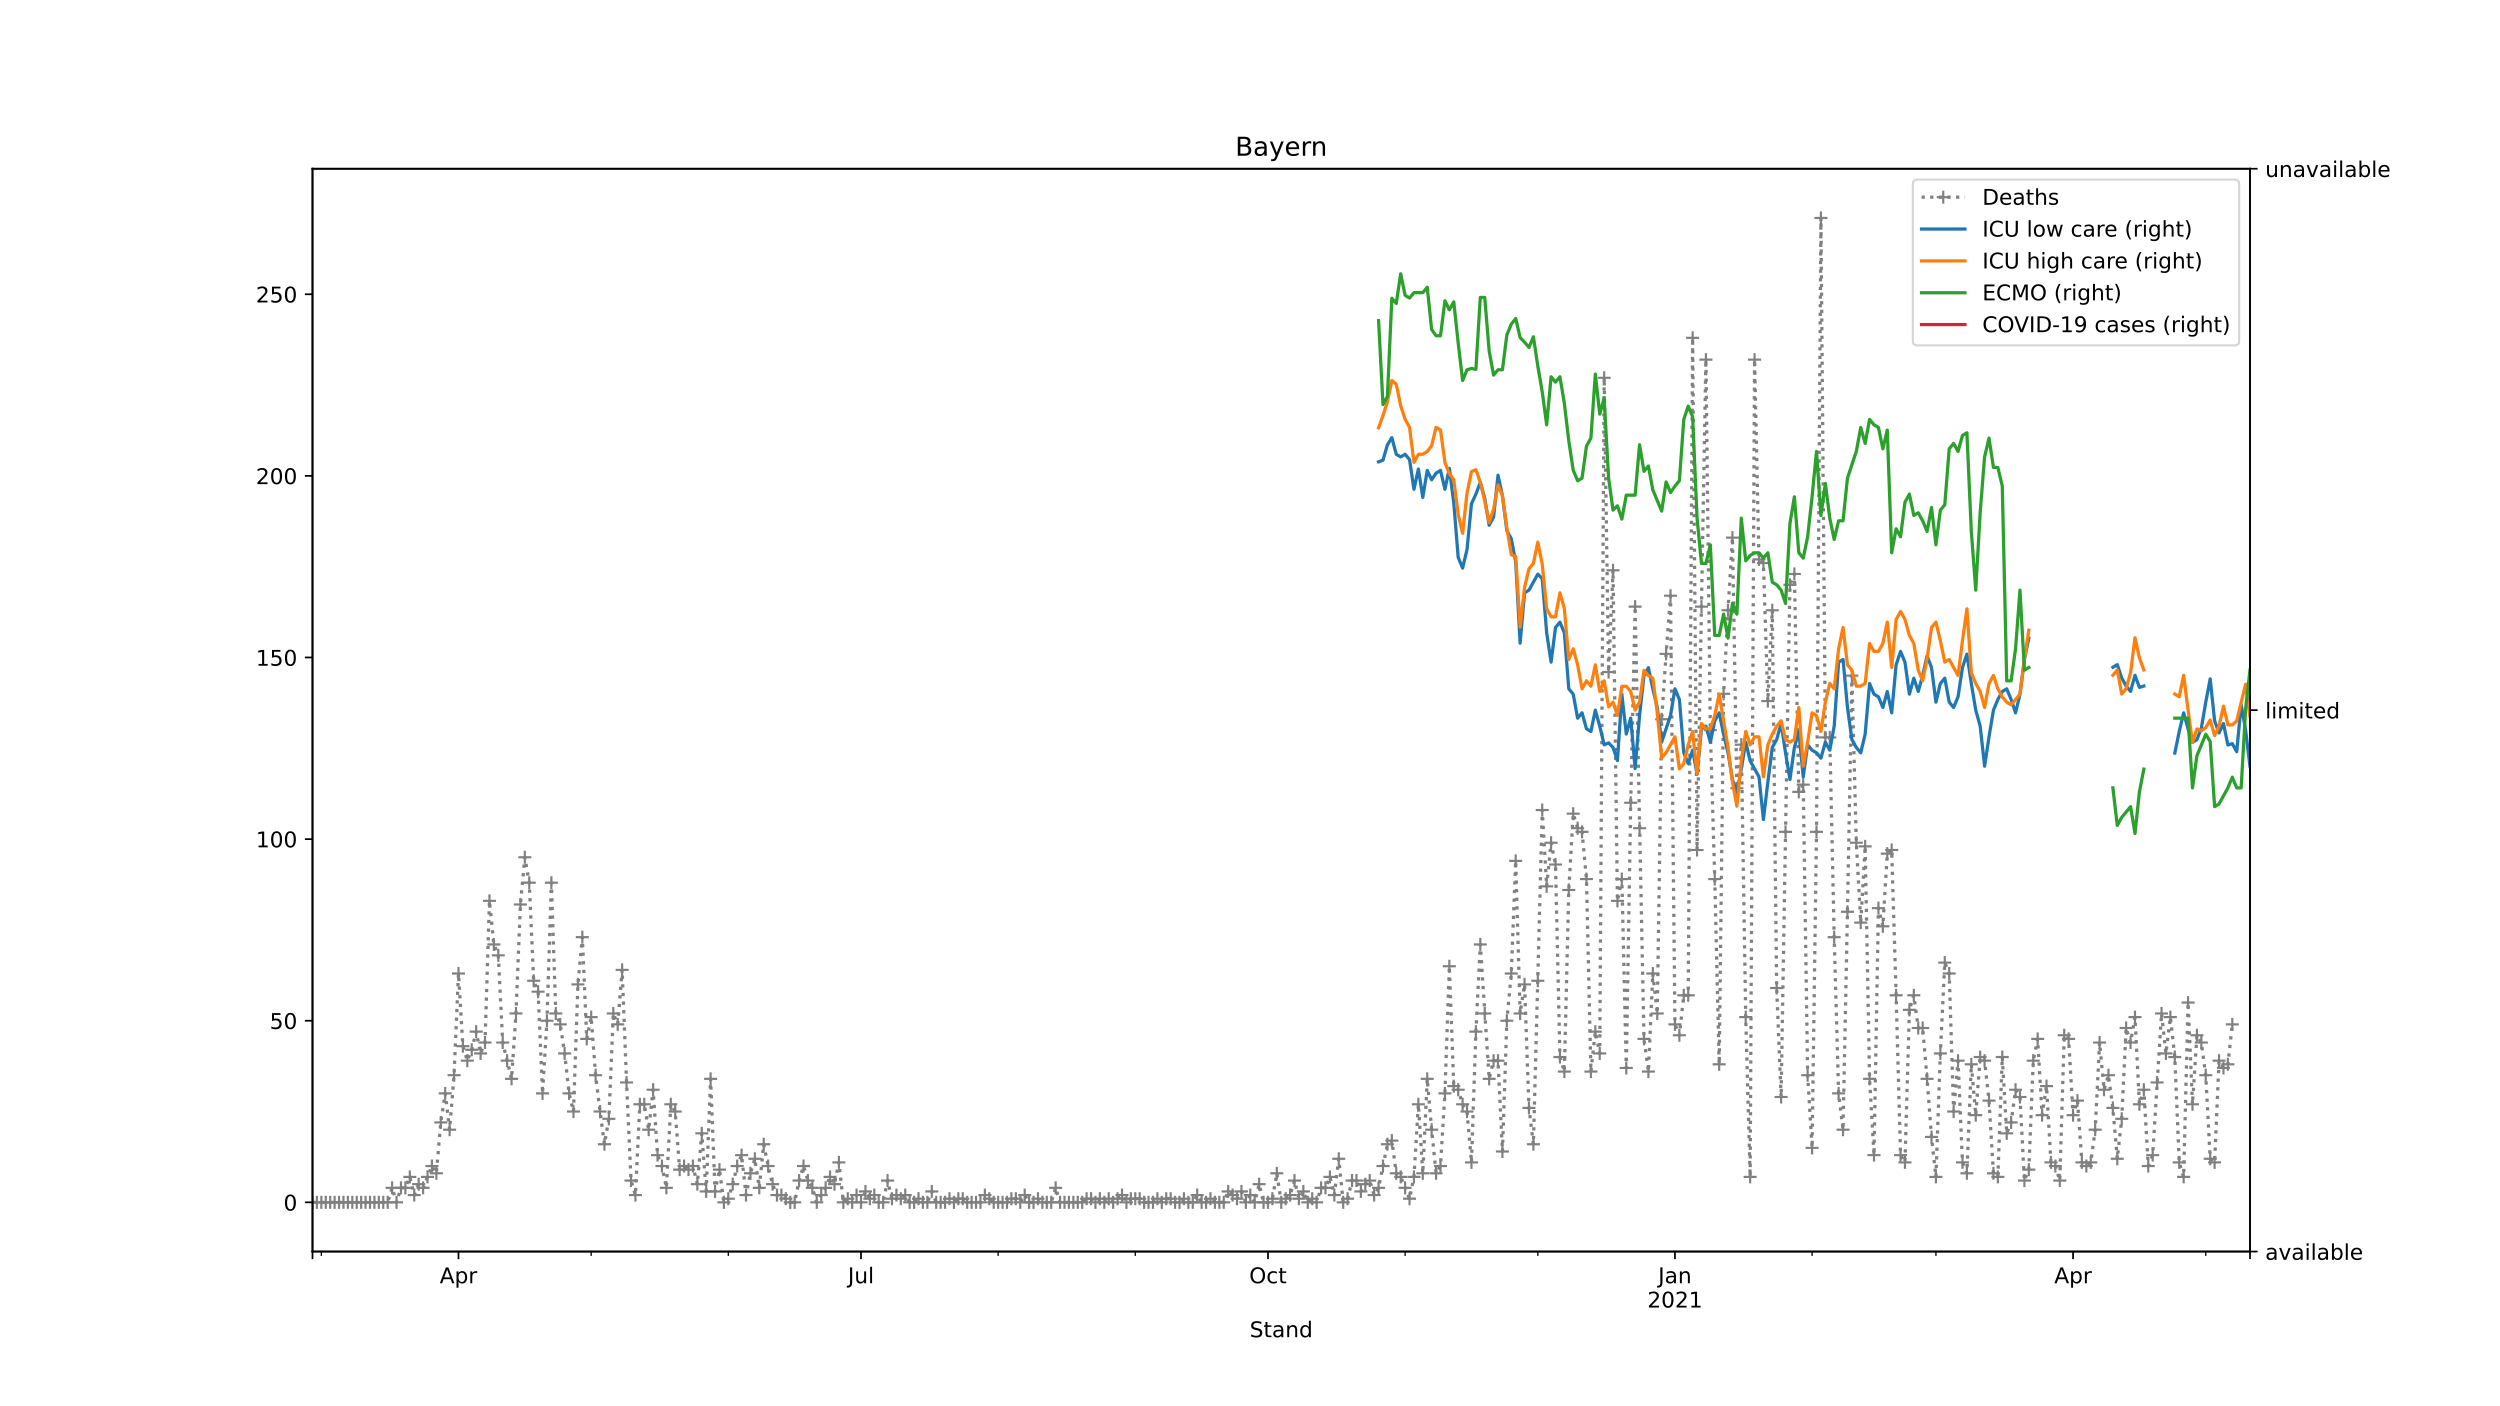 <?xml version="1.0" encoding="utf-8" standalone="no"?>
<!DOCTYPE svg PUBLIC "-//W3C//DTD SVG 1.1//EN"
  "http://www.w3.org/Graphics/SVG/1.1/DTD/svg11.dtd">
<!-- Created with matplotlib (https://matplotlib.org/) -->
<svg height="648pt" version="1.1" viewBox="0 0 1152 648" width="1152pt" xmlns="http://www.w3.org/2000/svg" xmlns:xlink="http://www.w3.org/1999/xlink">
 <defs>
  <style type="text/css">
*{stroke-linecap:butt;stroke-linejoin:round;}
  </style>
 </defs>
 <g id="figure_1">
  <g id="patch_1">
   <path d="M 0 648 
L 1152 648 
L 1152 0 
L 0 0 
z
" style="fill:#ffffff;"/>
  </g>
  <g id="axes_1">
   <g id="patch_2">
    <path d="M 144 576.72 
L 1036.8 576.72 
L 1036.8 77.76 
L 144 77.76 
z
" style="fill:#ffffff;"/>
   </g>
   <g id="matplotlib.axis_1">
    <g id="xtick_1">
     <g id="line2d_1">
      <defs>
       <path d="M 0 0 
L 0 3.5 
" id="m09f0a77e60" style="stroke:#000000;stroke-width:0.8;"/>
      </defs>
      <g>
       <use style="stroke:#000000;stroke-width:0.8;" x="144" xlink:href="#m09f0a77e60" y="576.72"/>
      </g>
     </g>
    </g>
    <g id="xtick_2">
     <g id="line2d_2">
      <g>
       <use style="stroke:#000000;stroke-width:0.8;" x="211.266" xlink:href="#m09f0a77e60" y="576.72"/>
      </g>
     </g>
     <g id="text_1">
      <!-- Apr -->
      <defs>
       <path d="M 34.188 63.188 
L 20.797 26.906 
L 47.609 26.906 
z
M 28.609 72.906 
L 39.797 72.906 
L 67.578 0 
L 57.328 0 
L 50.688 18.703 
L 17.828 18.703 
L 11.188 0 
L 0.781 0 
z
" id="DejaVuSans-65"/>
       <path d="M 18.109 8.203 
L 18.109 -20.797 
L 9.078 -20.797 
L 9.078 54.688 
L 18.109 54.688 
L 18.109 46.391 
Q 20.953 51.266 25.266 53.625 
Q 29.594 56 35.594 56 
Q 45.562 56 51.781 48.094 
Q 58.016 40.188 58.016 27.297 
Q 58.016 14.406 51.781 6.484 
Q 45.562 -1.422 35.594 -1.422 
Q 29.594 -1.422 25.266 0.953 
Q 20.953 3.328 18.109 8.203 
z
M 48.688 27.297 
Q 48.688 37.203 44.609 42.844 
Q 40.531 48.484 33.406 48.484 
Q 26.266 48.484 22.188 42.844 
Q 18.109 37.203 18.109 27.297 
Q 18.109 17.391 22.188 11.75 
Q 26.266 6.109 33.406 6.109 
Q 40.531 6.109 44.609 11.75 
Q 48.688 17.391 48.688 27.297 
z
" id="DejaVuSans-112"/>
       <path d="M 41.109 46.297 
Q 39.594 47.172 37.812 47.578 
Q 36.031 48 33.891 48 
Q 26.266 48 22.188 43.047 
Q 18.109 38.094 18.109 28.812 
L 18.109 0 
L 9.078 0 
L 9.078 54.688 
L 18.109 54.688 
L 18.109 46.188 
Q 20.953 51.172 25.484 53.578 
Q 30.031 56 36.531 56 
Q 37.453 56 38.578 55.875 
Q 39.703 55.766 41.062 55.516 
z
" id="DejaVuSans-114"/>
      </defs>
      <g transform="translate(202.616 591.318)scale(0.1 -0.1)">
       <use xlink:href="#DejaVuSans-65"/>
       <use x="68.408" xlink:href="#DejaVuSans-112"/>
       <use x="131.885" xlink:href="#DejaVuSans-114"/>
      </g>
     </g>
    </g>
    <g id="xtick_3">
     <g id="line2d_3">
      <g>
       <use style="stroke:#000000;stroke-width:0.8;" x="396.756" xlink:href="#m09f0a77e60" y="576.72"/>
      </g>
     </g>
     <g id="text_2">
      <!-- Jul -->
      <defs>
       <path d="M 9.812 72.906 
L 19.672 72.906 
L 19.672 5.078 
Q 19.672 -8.109 14.672 -14.062 
Q 9.672 -20.016 -1.422 -20.016 
L -5.172 -20.016 
L -5.172 -11.719 
L -2.094 -11.719 
Q 4.438 -11.719 7.125 -8.047 
Q 9.812 -4.391 9.812 5.078 
z
" id="DejaVuSans-74"/>
       <path d="M 8.5 21.578 
L 8.5 54.688 
L 17.484 54.688 
L 17.484 21.922 
Q 17.484 14.156 20.5 10.266 
Q 23.531 6.391 29.594 6.391 
Q 36.859 6.391 41.078 11.031 
Q 45.312 15.672 45.312 23.688 
L 45.312 54.688 
L 54.297 54.688 
L 54.297 0 
L 45.312 0 
L 45.312 8.406 
Q 42.047 3.422 37.719 1 
Q 33.406 -1.422 27.688 -1.422 
Q 18.266 -1.422 13.375 4.438 
Q 8.5 10.297 8.5 21.578 
z
M 31.109 56 
z
" id="DejaVuSans-117"/>
       <path d="M 9.422 75.984 
L 18.406 75.984 
L 18.406 0 
L 9.422 0 
z
" id="DejaVuSans-108"/>
      </defs>
      <g transform="translate(390.723 591.318)scale(0.1 -0.1)">
       <use xlink:href="#DejaVuSans-74"/>
       <use x="29.492" xlink:href="#DejaVuSans-117"/>
       <use x="92.871" xlink:href="#DejaVuSans-108"/>
      </g>
     </g>
    </g>
    <g id="xtick_4">
     <g id="line2d_4">
      <g>
       <use style="stroke:#000000;stroke-width:0.8;" x="584.285" xlink:href="#m09f0a77e60" y="576.72"/>
      </g>
     </g>
     <g id="text_3">
      <!-- Oct -->
      <defs>
       <path d="M 39.406 66.219 
Q 28.656 66.219 22.328 58.203 
Q 16.016 50.203 16.016 36.375 
Q 16.016 22.609 22.328 14.594 
Q 28.656 6.594 39.406 6.594 
Q 50.141 6.594 56.422 14.594 
Q 62.703 22.609 62.703 36.375 
Q 62.703 50.203 56.422 58.203 
Q 50.141 66.219 39.406 66.219 
z
M 39.406 74.219 
Q 54.734 74.219 63.906 63.938 
Q 73.094 53.656 73.094 36.375 
Q 73.094 19.141 63.906 8.859 
Q 54.734 -1.422 39.406 -1.422 
Q 24.031 -1.422 14.812 8.828 
Q 5.609 19.094 5.609 36.375 
Q 5.609 53.656 14.812 63.938 
Q 24.031 74.219 39.406 74.219 
z
" id="DejaVuSans-79"/>
       <path d="M 48.781 52.594 
L 48.781 44.188 
Q 44.969 46.297 41.141 47.344 
Q 37.312 48.391 33.406 48.391 
Q 24.656 48.391 19.812 42.844 
Q 14.984 37.312 14.984 27.297 
Q 14.984 17.281 19.812 11.734 
Q 24.656 6.203 33.406 6.203 
Q 37.312 6.203 41.141 7.25 
Q 44.969 8.297 48.781 10.406 
L 48.781 2.094 
Q 45.016 0.344 40.984 -0.531 
Q 36.969 -1.422 32.422 -1.422 
Q 20.062 -1.422 12.781 6.344 
Q 5.516 14.109 5.516 27.297 
Q 5.516 40.672 12.859 48.328 
Q 20.219 56 33.016 56 
Q 37.156 56 41.109 55.141 
Q 45.062 54.297 48.781 52.594 
z
" id="DejaVuSans-99"/>
       <path d="M 18.312 70.219 
L 18.312 54.688 
L 36.812 54.688 
L 36.812 47.703 
L 18.312 47.703 
L 18.312 18.016 
Q 18.312 11.328 20.141 9.422 
Q 21.969 7.516 27.594 7.516 
L 36.812 7.516 
L 36.812 0 
L 27.594 0 
Q 17.188 0 13.234 3.875 
Q 9.281 7.766 9.281 18.016 
L 9.281 47.703 
L 2.688 47.703 
L 2.688 54.688 
L 9.281 54.688 
L 9.281 70.219 
z
" id="DejaVuSans-116"/>
      </defs>
      <g transform="translate(575.64 591.318)scale(0.1 -0.1)">
       <use xlink:href="#DejaVuSans-79"/>
       <use x="78.711" xlink:href="#DejaVuSans-99"/>
       <use x="133.691" xlink:href="#DejaVuSans-116"/>
      </g>
     </g>
    </g>
    <g id="xtick_5">
     <g id="line2d_5">
      <g>
       <use style="stroke:#000000;stroke-width:0.8;" x="771.814" xlink:href="#m09f0a77e60" y="576.72"/>
      </g>
     </g>
     <g id="text_4">
      <!-- Jan -->
      <defs>
       <path d="M 34.281 27.484 
Q 23.391 27.484 19.188 25 
Q 14.984 22.516 14.984 16.5 
Q 14.984 11.719 18.141 8.906 
Q 21.297 6.109 26.703 6.109 
Q 34.188 6.109 38.703 11.406 
Q 43.219 16.703 43.219 25.484 
L 43.219 27.484 
z
M 52.203 31.203 
L 52.203 0 
L 43.219 0 
L 43.219 8.297 
Q 40.141 3.328 35.547 0.953 
Q 30.953 -1.422 24.312 -1.422 
Q 15.922 -1.422 10.953 3.297 
Q 6 8.016 6 15.922 
Q 6 25.141 12.172 29.828 
Q 18.359 34.516 30.609 34.516 
L 43.219 34.516 
L 43.219 35.406 
Q 43.219 41.609 39.141 45 
Q 35.062 48.391 27.688 48.391 
Q 23 48.391 18.547 47.266 
Q 14.109 46.141 10.016 43.891 
L 10.016 52.203 
Q 14.938 54.109 19.578 55.047 
Q 24.219 56 28.609 56 
Q 40.484 56 46.344 49.844 
Q 52.203 43.703 52.203 31.203 
z
" id="DejaVuSans-97"/>
       <path d="M 54.891 33.016 
L 54.891 0 
L 45.906 0 
L 45.906 32.719 
Q 45.906 40.484 42.875 44.328 
Q 39.844 48.188 33.797 48.188 
Q 26.516 48.188 22.312 43.547 
Q 18.109 38.922 18.109 30.906 
L 18.109 0 
L 9.078 0 
L 9.078 54.688 
L 18.109 54.688 
L 18.109 46.188 
Q 21.344 51.125 25.703 53.562 
Q 30.078 56 35.797 56 
Q 45.219 56 50.047 50.172 
Q 54.891 44.344 54.891 33.016 
z
" id="DejaVuSans-110"/>
      </defs>
      <g transform="translate(764.106 591.318)scale(0.1 -0.1)">
       <use xlink:href="#DejaVuSans-74"/>
       <use x="29.492" xlink:href="#DejaVuSans-97"/>
       <use x="90.771" xlink:href="#DejaVuSans-110"/>
      </g>
      <!-- 2021 -->
      <defs>
       <path d="M 19.188 8.297 
L 53.609 8.297 
L 53.609 0 
L 7.328 0 
L 7.328 8.297 
Q 12.938 14.109 22.625 23.891 
Q 32.328 33.688 34.812 36.531 
Q 39.547 41.844 41.422 45.531 
Q 43.312 49.219 43.312 52.781 
Q 43.312 58.594 39.234 62.25 
Q 35.156 65.922 28.609 65.922 
Q 23.969 65.922 18.812 64.312 
Q 13.672 62.703 7.812 59.422 
L 7.812 69.391 
Q 13.766 71.781 18.938 73 
Q 24.125 74.219 28.422 74.219 
Q 39.75 74.219 46.484 68.547 
Q 53.219 62.891 53.219 53.422 
Q 53.219 48.922 51.531 44.891 
Q 49.859 40.875 45.406 35.406 
Q 44.188 33.984 37.641 27.219 
Q 31.109 20.453 19.188 8.297 
z
" id="DejaVuSans-50"/>
       <path d="M 31.781 66.406 
Q 24.172 66.406 20.328 58.906 
Q 16.5 51.422 16.5 36.375 
Q 16.5 21.391 20.328 13.891 
Q 24.172 6.391 31.781 6.391 
Q 39.453 6.391 43.281 13.891 
Q 47.125 21.391 47.125 36.375 
Q 47.125 51.422 43.281 58.906 
Q 39.453 66.406 31.781 66.406 
z
M 31.781 74.219 
Q 44.047 74.219 50.516 64.516 
Q 56.984 54.828 56.984 36.375 
Q 56.984 17.969 50.516 8.266 
Q 44.047 -1.422 31.781 -1.422 
Q 19.531 -1.422 13.062 8.266 
Q 6.594 17.969 6.594 36.375 
Q 6.594 54.828 13.062 64.516 
Q 19.531 74.219 31.781 74.219 
z
" id="DejaVuSans-48"/>
       <path d="M 12.406 8.297 
L 28.516 8.297 
L 28.516 63.922 
L 10.984 60.406 
L 10.984 69.391 
L 28.422 72.906 
L 38.281 72.906 
L 38.281 8.297 
L 54.391 8.297 
L 54.391 0 
L 12.406 0 
z
" id="DejaVuSans-49"/>
      </defs>
      <g transform="translate(759.089 602.516)scale(0.1 -0.1)">
       <use xlink:href="#DejaVuSans-50"/>
       <use x="63.623" xlink:href="#DejaVuSans-48"/>
       <use x="127.246" xlink:href="#DejaVuSans-50"/>
       <use x="190.869" xlink:href="#DejaVuSans-49"/>
      </g>
     </g>
    </g>
    <g id="xtick_6">
     <g id="line2d_6">
      <g>
       <use style="stroke:#000000;stroke-width:0.8;" x="955.266" xlink:href="#m09f0a77e60" y="576.72"/>
      </g>
     </g>
     <g id="text_5">
      <!-- Apr -->
      <g transform="translate(946.616 591.318)scale(0.1 -0.1)">
       <use xlink:href="#DejaVuSans-65"/>
       <use x="68.408" xlink:href="#DejaVuSans-112"/>
       <use x="131.885" xlink:href="#DejaVuSans-114"/>
      </g>
     </g>
    </g>
    <g id="xtick_7">
     <g id="line2d_7">
      <g>
       <use style="stroke:#000000;stroke-width:0.8;" x="1036.8" xlink:href="#m09f0a77e60" y="576.72"/>
      </g>
     </g>
    </g>
    <g id="xtick_8">
     <g id="line2d_8">
      <defs>
       <path d="M 0 0 
L 0 2 
" id="m41b69bff93" style="stroke:#000000;stroke-width:0.6;"/>
      </defs>
      <g>
       <use style="stroke:#000000;stroke-width:0.6;" x="148.077" xlink:href="#m41b69bff93" y="576.72"/>
      </g>
     </g>
    </g>
    <g id="xtick_9">
     <g id="line2d_9">
      <g>
       <use style="stroke:#000000;stroke-width:0.6;" x="272.416" xlink:href="#m41b69bff93" y="576.72"/>
      </g>
     </g>
    </g>
    <g id="xtick_10">
     <g id="line2d_10">
      <g>
       <use style="stroke:#000000;stroke-width:0.6;" x="335.605" xlink:href="#m41b69bff93" y="576.72"/>
      </g>
     </g>
    </g>
    <g id="xtick_11">
     <g id="line2d_11">
      <g>
       <use style="stroke:#000000;stroke-width:0.6;" x="459.945" xlink:href="#m41b69bff93" y="576.72"/>
      </g>
     </g>
    </g>
    <g id="xtick_12">
     <g id="line2d_12">
      <g>
       <use style="stroke:#000000;stroke-width:0.6;" x="523.134" xlink:href="#m41b69bff93" y="576.72"/>
      </g>
     </g>
    </g>
    <g id="xtick_13">
     <g id="line2d_13">
      <g>
       <use style="stroke:#000000;stroke-width:0.6;" x="647.474" xlink:href="#m41b69bff93" y="576.72"/>
      </g>
     </g>
    </g>
    <g id="xtick_14">
     <g id="line2d_14">
      <g>
       <use style="stroke:#000000;stroke-width:0.6;" x="708.625" xlink:href="#m41b69bff93" y="576.72"/>
      </g>
     </g>
    </g>
    <g id="xtick_15">
     <g id="line2d_15">
      <g>
       <use style="stroke:#000000;stroke-width:0.6;" x="835.003" xlink:href="#m41b69bff93" y="576.72"/>
      </g>
     </g>
    </g>
    <g id="xtick_16">
     <g id="line2d_16">
      <g>
       <use style="stroke:#000000;stroke-width:0.6;" x="892.077" xlink:href="#m41b69bff93" y="576.72"/>
      </g>
     </g>
    </g>
    <g id="xtick_17">
     <g id="line2d_17">
      <g>
       <use style="stroke:#000000;stroke-width:0.6;" x="1016.416" xlink:href="#m41b69bff93" y="576.72"/>
      </g>
     </g>
    </g>
    <g id="text_6">
     <!-- Stand -->
     <defs>
      <path d="M 53.516 70.516 
L 53.516 60.891 
Q 47.906 63.578 42.922 64.891 
Q 37.938 66.219 33.297 66.219 
Q 25.25 66.219 20.875 63.094 
Q 16.5 59.969 16.5 54.203 
Q 16.5 49.359 19.406 46.891 
Q 22.312 44.438 30.422 42.922 
L 36.375 41.703 
Q 47.406 39.594 52.656 34.297 
Q 57.906 29 57.906 20.125 
Q 57.906 9.516 50.797 4.047 
Q 43.703 -1.422 29.984 -1.422 
Q 24.812 -1.422 18.969 -0.25 
Q 13.141 0.922 6.891 3.219 
L 6.891 13.375 
Q 12.891 10.016 18.656 8.297 
Q 24.422 6.594 29.984 6.594 
Q 38.422 6.594 43.016 9.906 
Q 47.609 13.234 47.609 19.391 
Q 47.609 24.75 44.312 27.781 
Q 41.016 30.812 33.5 32.328 
L 27.484 33.5 
Q 16.453 35.688 11.516 40.375 
Q 6.594 45.062 6.594 53.422 
Q 6.594 63.094 13.406 68.656 
Q 20.219 74.219 32.172 74.219 
Q 37.312 74.219 42.625 73.281 
Q 47.953 72.359 53.516 70.516 
z
" id="DejaVuSans-83"/>
      <path d="M 45.406 46.391 
L 45.406 75.984 
L 54.391 75.984 
L 54.391 0 
L 45.406 0 
L 45.406 8.203 
Q 42.578 3.328 38.25 0.953 
Q 33.938 -1.422 27.875 -1.422 
Q 17.969 -1.422 11.734 6.484 
Q 5.516 14.406 5.516 27.297 
Q 5.516 40.188 11.734 48.094 
Q 17.969 56 27.875 56 
Q 33.938 56 38.25 53.625 
Q 42.578 51.266 45.406 46.391 
z
M 14.797 27.297 
Q 14.797 17.391 18.875 11.75 
Q 22.953 6.109 30.078 6.109 
Q 37.203 6.109 41.297 11.75 
Q 45.406 17.391 45.406 27.297 
Q 45.406 37.203 41.297 42.844 
Q 37.203 48.484 30.078 48.484 
Q 22.953 48.484 18.875 42.844 
Q 14.797 37.203 14.797 27.297 
z
" id="DejaVuSans-100"/>
     </defs>
     <g transform="translate(575.859 616.194)scale(0.1 -0.1)">
      <use xlink:href="#DejaVuSans-83"/>
      <use x="63.477" xlink:href="#DejaVuSans-116"/>
      <use x="102.686" xlink:href="#DejaVuSans-97"/>
      <use x="163.965" xlink:href="#DejaVuSans-110"/>
      <use x="227.344" xlink:href="#DejaVuSans-100"/>
     </g>
    </g>
   </g>
   <g id="matplotlib.axis_2">
    <g id="ytick_1">
     <g id="line2d_18">
      <defs>
       <path d="M 0 0 
L -3.5 0 
" id="mc099cd025d" style="stroke:#000000;stroke-width:0.8;"/>
      </defs>
      <g>
       <use style="stroke:#000000;stroke-width:0.8;" x="144" xlink:href="#mc099cd025d" y="554.04"/>
      </g>
     </g>
     <g id="text_7">
      <!-- 0 -->
      <g transform="translate(130.637 557.839)scale(0.1 -0.1)">
       <use xlink:href="#DejaVuSans-48"/>
      </g>
     </g>
    </g>
    <g id="ytick_2">
     <g id="line2d_19">
      <g>
       <use style="stroke:#000000;stroke-width:0.8;" x="144" xlink:href="#mc099cd025d" y="470.35"/>
      </g>
     </g>
     <g id="text_8">
      <!-- 50 -->
      <defs>
       <path d="M 10.797 72.906 
L 49.516 72.906 
L 49.516 64.594 
L 19.828 64.594 
L 19.828 46.734 
Q 21.969 47.469 24.109 47.828 
Q 26.266 48.188 28.422 48.188 
Q 40.625 48.188 47.75 41.5 
Q 54.891 34.812 54.891 23.391 
Q 54.891 11.625 47.562 5.094 
Q 40.234 -1.422 26.906 -1.422 
Q 22.312 -1.422 17.547 -0.641 
Q 12.797 0.141 7.719 1.703 
L 7.719 11.625 
Q 12.109 9.234 16.797 8.062 
Q 21.484 6.891 26.703 6.891 
Q 35.156 6.891 40.078 11.328 
Q 45.016 15.766 45.016 23.391 
Q 45.016 31 40.078 35.438 
Q 35.156 39.891 26.703 39.891 
Q 22.75 39.891 18.812 39.016 
Q 14.891 38.141 10.797 36.281 
z
" id="DejaVuSans-53"/>
      </defs>
      <g transform="translate(124.275 474.149)scale(0.1 -0.1)">
       <use xlink:href="#DejaVuSans-53"/>
       <use x="63.623" xlink:href="#DejaVuSans-48"/>
      </g>
     </g>
    </g>
    <g id="ytick_3">
     <g id="line2d_20">
      <g>
       <use style="stroke:#000000;stroke-width:0.8;" x="144" xlink:href="#mc099cd025d" y="386.66"/>
      </g>
     </g>
     <g id="text_9">
      <!-- 100 -->
      <g transform="translate(117.912 390.459)scale(0.1 -0.1)">
       <use xlink:href="#DejaVuSans-49"/>
       <use x="63.623" xlink:href="#DejaVuSans-48"/>
       <use x="127.246" xlink:href="#DejaVuSans-48"/>
      </g>
     </g>
    </g>
    <g id="ytick_4">
     <g id="line2d_21">
      <g>
       <use style="stroke:#000000;stroke-width:0.8;" x="144" xlink:href="#mc099cd025d" y="302.97"/>
      </g>
     </g>
     <g id="text_10">
      <!-- 150 -->
      <g transform="translate(117.912 306.769)scale(0.1 -0.1)">
       <use xlink:href="#DejaVuSans-49"/>
       <use x="63.623" xlink:href="#DejaVuSans-53"/>
       <use x="127.246" xlink:href="#DejaVuSans-48"/>
      </g>
     </g>
    </g>
    <g id="ytick_5">
     <g id="line2d_22">
      <g>
       <use style="stroke:#000000;stroke-width:0.8;" x="144" xlink:href="#mc099cd025d" y="219.28"/>
      </g>
     </g>
     <g id="text_11">
      <!-- 200 -->
      <g transform="translate(117.912 223.079)scale(0.1 -0.1)">
       <use xlink:href="#DejaVuSans-50"/>
       <use x="63.623" xlink:href="#DejaVuSans-48"/>
       <use x="127.246" xlink:href="#DejaVuSans-48"/>
      </g>
     </g>
    </g>
    <g id="ytick_6">
     <g id="line2d_23">
      <g>
       <use style="stroke:#000000;stroke-width:0.8;" x="144" xlink:href="#mc099cd025d" y="135.59"/>
      </g>
     </g>
     <g id="text_12">
      <!-- 250 -->
      <g transform="translate(117.912 139.389)scale(0.1 -0.1)">
       <use xlink:href="#DejaVuSans-50"/>
       <use x="63.623" xlink:href="#DejaVuSans-53"/>
       <use x="127.246" xlink:href="#DejaVuSans-48"/>
      </g>
     </g>
    </g>
   </g>
   <g id="line2d_24">
    <path clip-path="url(#p37f0357220)" d="M 144 554.04 
L 178.652 554.04 
L 180.69 547.345 
L 182.729 554.04 
L 184.767 547.345 
L 186.805 547.345 
L 188.844 542.323 
L 190.882 550.692 
L 192.921 545.671 
L 194.959 547.345 
L 199.036 537.302 
L 201.074 540.65 
L 203.112 517.216 
L 205.151 503.826 
L 207.189 520.564 
L 209.227 495.457 
L 211.266 448.591 
L 213.304 482.067 
L 215.342 488.762 
L 217.381 483.74 
L 219.419 475.371 
L 221.458 485.414 
L 223.496 480.393 
L 225.534 415.115 
L 227.573 435.2 
L 229.611 440.222 
L 231.649 480.393 
L 235.726 497.131 
L 237.764 467.002 
L 239.803 416.788 
L 241.841 395.029 
L 243.879 406.746 
L 245.918 451.938 
L 247.956 456.96 
L 249.995 503.826 
L 252.033 470.35 
L 254.071 406.746 
L 256.11 467.002 
L 258.148 472.024 
L 260.186 485.414 
L 262.225 503.826 
L 264.263 512.195 
L 266.301 453.612 
L 268.34 431.853 
L 270.378 478.719 
L 272.416 468.676 
L 274.455 495.457 
L 276.493 512.195 
L 278.532 527.259 
L 280.57 515.543 
L 282.608 467.002 
L 284.647 472.024 
L 286.685 446.917 
L 288.723 498.805 
L 290.762 543.997 
L 292.8 550.692 
L 294.838 508.847 
L 296.877 508.847 
L 298.915 520.564 
L 300.953 502.152 
L 302.992 532.281 
L 305.03 537.302 
L 307.068 547.345 
L 309.107 508.847 
L 311.145 512.195 
L 313.184 538.976 
L 315.222 537.302 
L 317.26 538.976 
L 319.299 537.302 
L 321.337 545.671 
L 323.375 522.238 
L 325.414 549.019 
L 327.452 497.131 
L 329.49 549.019 
L 331.529 538.976 
L 333.567 554.04 
L 335.605 552.366 
L 337.644 545.671 
L 339.682 537.302 
L 341.721 532.281 
L 343.759 550.692 
L 345.797 540.65 
L 347.836 533.954 
L 349.874 547.345 
L 351.912 527.259 
L 353.951 537.302 
L 355.989 545.671 
L 358.027 550.692 
L 360.066 550.692 
L 364.142 554.04 
L 366.181 554.04 
L 368.219 543.997 
L 370.258 537.302 
L 372.296 543.997 
L 374.334 547.345 
L 376.373 554.04 
L 380.449 547.345 
L 382.488 542.323 
L 384.526 545.671 
L 386.564 535.628 
L 388.603 554.04 
L 390.641 552.366 
L 392.679 554.04 
L 394.718 550.692 
L 396.756 554.04 
L 398.795 549.019 
L 400.833 552.366 
L 402.871 550.692 
L 404.91 554.04 
L 406.948 554.04 
L 408.986 543.997 
L 411.025 552.366 
L 413.063 550.692 
L 415.101 552.366 
L 417.14 550.692 
L 419.178 554.04 
L 421.216 554.04 
L 423.255 552.366 
L 425.293 554.04 
L 427.332 554.04 
L 429.37 549.019 
L 431.408 554.04 
L 435.485 554.04 
L 437.523 552.366 
L 439.562 554.04 
L 441.6 552.366 
L 443.638 552.366 
L 445.677 554.04 
L 451.792 554.04 
L 453.83 550.692 
L 457.907 554.04 
L 464.022 554.04 
L 466.06 552.366 
L 468.099 552.366 
L 470.137 554.04 
L 472.175 550.692 
L 474.214 554.04 
L 476.252 554.04 
L 478.29 552.366 
L 480.329 554.04 
L 484.405 554.04 
L 486.444 547.345 
L 488.482 554.04 
L 498.674 554.04 
L 500.712 552.366 
L 502.751 552.366 
L 504.789 554.04 
L 506.827 552.366 
L 508.866 554.04 
L 510.904 552.366 
L 512.942 554.04 
L 517.019 550.692 
L 519.058 554.04 
L 521.096 552.366 
L 525.173 552.366 
L 527.211 554.04 
L 531.288 554.04 
L 533.326 552.366 
L 535.364 554.04 
L 537.403 552.366 
L 539.441 552.366 
L 541.479 554.04 
L 543.518 554.04 
L 545.556 552.366 
L 547.595 554.04 
L 549.633 554.04 
L 551.671 550.692 
L 553.71 554.04 
L 555.748 554.04 
L 557.786 552.366 
L 559.825 554.04 
L 563.901 554.04 
L 565.94 549.019 
L 570.016 552.366 
L 572.055 549.019 
L 574.093 554.04 
L 576.132 550.692 
L 578.17 554.04 
L 580.208 545.671 
L 582.247 554.04 
L 584.285 554.04 
L 586.323 552.366 
L 588.362 540.65 
L 590.4 554.04 
L 594.477 550.692 
L 596.515 543.997 
L 598.553 552.366 
L 600.592 549.019 
L 602.63 554.04 
L 604.668 552.366 
L 606.707 554.04 
L 608.745 547.345 
L 610.784 547.345 
L 612.822 542.323 
L 614.86 550.692 
L 616.899 533.954 
L 618.937 554.04 
L 620.975 552.366 
L 623.014 543.997 
L 625.052 543.997 
L 627.09 549.019 
L 629.129 545.671 
L 631.167 543.997 
L 633.205 550.692 
L 635.244 547.345 
L 639.321 527.259 
L 641.359 525.585 
L 643.397 540.65 
L 645.436 542.323 
L 649.512 552.366 
L 651.551 542.323 
L 653.589 508.847 
L 655.627 540.65 
L 657.666 497.131 
L 659.704 520.564 
L 661.742 540.65 
L 663.781 537.302 
L 665.819 503.826 
L 667.858 445.243 
L 669.896 500.478 
L 671.934 502.152 
L 673.973 508.847 
L 676.011 512.195 
L 678.049 535.628 
L 680.088 475.371 
L 682.126 435.2 
L 686.203 497.131 
L 688.241 488.762 
L 690.279 488.762 
L 692.318 530.607 
L 694.356 470.35 
L 696.395 448.591 
L 698.433 396.703 
L 700.471 467.002 
L 702.51 453.612 
L 704.548 510.521 
L 706.586 527.259 
L 710.663 373.27 
L 712.701 408.419 
L 714.74 388.334 
L 716.778 398.377 
L 718.816 487.088 
L 720.855 493.783 
L 722.893 410.093 
L 724.932 374.943 
L 726.97 381.639 
L 729.008 383.312 
L 731.047 405.072 
L 733.085 493.783 
L 735.123 475.371 
L 737.162 485.414 
L 739.2 174.087 
L 741.238 309.665 
L 743.277 262.799 
L 745.315 415.115 
L 747.353 405.072 
L 749.392 492.109 
L 751.43 369.922 
L 753.468 279.537 
L 757.545 478.719 
L 759.584 493.783 
L 761.622 448.591 
L 763.66 467.002 
L 765.699 331.425 
L 767.737 301.296 
L 769.775 274.515 
L 771.814 472.024 
L 773.852 477.045 
L 775.89 458.633 
L 777.929 458.633 
L 779.967 155.675 
L 782.005 391.681 
L 786.082 165.718 
L 788.121 336.446 
L 790.159 405.072 
L 792.197 490.436 
L 794.236 319.708 
L 796.274 281.21 
L 798.312 247.734 
L 800.351 363.227 
L 802.389 343.141 
L 804.427 468.676 
L 806.466 542.323 
L 808.504 165.718 
L 810.542 257.777 
L 812.581 259.451 
L 814.619 323.055 
L 816.658 281.21 
L 818.696 455.286 
L 820.734 505.5 
L 822.773 383.312 
L 824.811 269.494 
L 826.849 264.472 
L 828.888 364.901 
L 830.926 361.553 
L 832.964 495.457 
L 835.003 528.933 
L 837.041 383.312 
L 839.079 100.44 
L 841.118 339.794 
L 843.156 339.794 
L 845.195 431.853 
L 847.233 503.826 
L 849.271 520.564 
L 851.31 420.136 
L 853.348 311.339 
L 855.386 388.334 
L 857.425 425.157 
L 859.463 390.008 
L 861.501 497.131 
L 863.54 532.281 
L 865.578 418.462 
L 867.616 426.831 
L 869.655 393.355 
L 871.693 391.681 
L 873.732 458.633 
L 875.77 532.281 
L 877.808 535.628 
L 879.847 465.329 
L 881.885 458.633 
L 883.923 473.698 
L 885.962 473.698 
L 888 497.131 
L 890.038 523.912 
L 892.077 542.323 
L 894.115 485.414 
L 896.153 443.569 
L 898.192 448.591 
L 900.23 512.195 
L 902.268 488.762 
L 904.307 535.628 
L 906.345 540.65 
L 908.384 490.436 
L 910.422 513.869 
L 912.46 487.088 
L 914.499 488.762 
L 916.537 507.174 
L 918.575 540.65 
L 920.614 542.323 
L 922.652 487.088 
L 924.69 522.238 
L 926.729 517.216 
L 928.767 502.152 
L 930.805 505.5 
L 932.844 543.997 
L 934.882 538.976 
L 936.921 488.762 
L 938.959 478.719 
L 940.997 513.869 
L 943.036 500.478 
L 945.074 535.628 
L 947.112 537.302 
L 949.151 543.997 
L 951.189 477.045 
L 953.227 478.719 
L 955.266 513.869 
L 957.304 507.174 
L 959.342 535.628 
L 961.381 537.302 
L 963.419 535.628 
L 965.458 520.564 
L 967.496 480.393 
L 969.534 502.152 
L 971.573 495.457 
L 973.611 510.521 
L 975.649 533.954 
L 977.688 515.543 
L 979.726 473.698 
L 981.764 480.393 
L 983.803 468.676 
L 985.841 508.847 
L 987.879 502.152 
L 989.918 537.302 
L 991.956 532.281 
L 996.033 467.002 
L 998.071 485.414 
L 1000.11 468.676 
L 1002.148 487.088 
L 1004.186 535.628 
L 1006.225 542.323 
L 1008.263 461.981 
L 1010.301 508.847 
L 1012.34 477.045 
L 1014.378 480.393 
L 1016.416 495.457 
L 1018.455 533.954 
L 1020.493 535.628 
L 1022.532 488.762 
L 1024.57 492.109 
L 1026.608 490.436 
L 1028.647 472.024 
L 1028.647 472.024 
" style="fill:none;stroke:#808080;stroke-dasharray:1.5,2.475;stroke-dashoffset:0;stroke-width:1.5;"/>
    <defs>
     <path d="M -3 0 
L 3 0 
M 0 3 
L 0 -3 
" id="mdc4caa4850" style="stroke:#808080;"/>
    </defs>
    <g clip-path="url(#p37f0357220)">
     <use style="fill:#808080;stroke:#808080;" x="144" xlink:href="#mdc4caa4850" y="554.04"/>
     <use style="fill:#808080;stroke:#808080;" x="146.038" xlink:href="#mdc4caa4850" y="554.04"/>
     <use style="fill:#808080;stroke:#808080;" x="148.077" xlink:href="#mdc4caa4850" y="554.04"/>
     <use style="fill:#808080;stroke:#808080;" x="150.115" xlink:href="#mdc4caa4850" y="554.04"/>
     <use style="fill:#808080;stroke:#808080;" x="152.153" xlink:href="#mdc4caa4850" y="554.04"/>
     <use style="fill:#808080;stroke:#808080;" x="154.192" xlink:href="#mdc4caa4850" y="554.04"/>
     <use style="fill:#808080;stroke:#808080;" x="156.23" xlink:href="#mdc4caa4850" y="554.04"/>
     <use style="fill:#808080;stroke:#808080;" x="158.268" xlink:href="#mdc4caa4850" y="554.04"/>
     <use style="fill:#808080;stroke:#808080;" x="160.307" xlink:href="#mdc4caa4850" y="554.04"/>
     <use style="fill:#808080;stroke:#808080;" x="162.345" xlink:href="#mdc4caa4850" y="554.04"/>
     <use style="fill:#808080;stroke:#808080;" x="164.384" xlink:href="#mdc4caa4850" y="554.04"/>
     <use style="fill:#808080;stroke:#808080;" x="166.422" xlink:href="#mdc4caa4850" y="554.04"/>
     <use style="fill:#808080;stroke:#808080;" x="168.46" xlink:href="#mdc4caa4850" y="554.04"/>
     <use style="fill:#808080;stroke:#808080;" x="170.499" xlink:href="#mdc4caa4850" y="554.04"/>
     <use style="fill:#808080;stroke:#808080;" x="172.537" xlink:href="#mdc4caa4850" y="554.04"/>
     <use style="fill:#808080;stroke:#808080;" x="174.575" xlink:href="#mdc4caa4850" y="554.04"/>
     <use style="fill:#808080;stroke:#808080;" x="176.614" xlink:href="#mdc4caa4850" y="554.04"/>
     <use style="fill:#808080;stroke:#808080;" x="178.652" xlink:href="#mdc4caa4850" y="554.04"/>
     <use style="fill:#808080;stroke:#808080;" x="180.69" xlink:href="#mdc4caa4850" y="547.345"/>
     <use style="fill:#808080;stroke:#808080;" x="182.729" xlink:href="#mdc4caa4850" y="554.04"/>
     <use style="fill:#808080;stroke:#808080;" x="184.767" xlink:href="#mdc4caa4850" y="547.345"/>
     <use style="fill:#808080;stroke:#808080;" x="186.805" xlink:href="#mdc4caa4850" y="547.345"/>
     <use style="fill:#808080;stroke:#808080;" x="188.844" xlink:href="#mdc4caa4850" y="542.323"/>
     <use style="fill:#808080;stroke:#808080;" x="190.882" xlink:href="#mdc4caa4850" y="550.692"/>
     <use style="fill:#808080;stroke:#808080;" x="192.921" xlink:href="#mdc4caa4850" y="545.671"/>
     <use style="fill:#808080;stroke:#808080;" x="194.959" xlink:href="#mdc4caa4850" y="547.345"/>
     <use style="fill:#808080;stroke:#808080;" x="196.997" xlink:href="#mdc4caa4850" y="542.323"/>
     <use style="fill:#808080;stroke:#808080;" x="199.036" xlink:href="#mdc4caa4850" y="537.302"/>
     <use style="fill:#808080;stroke:#808080;" x="201.074" xlink:href="#mdc4caa4850" y="540.65"/>
     <use style="fill:#808080;stroke:#808080;" x="203.112" xlink:href="#mdc4caa4850" y="517.216"/>
     <use style="fill:#808080;stroke:#808080;" x="205.151" xlink:href="#mdc4caa4850" y="503.826"/>
     <use style="fill:#808080;stroke:#808080;" x="207.189" xlink:href="#mdc4caa4850" y="520.564"/>
     <use style="fill:#808080;stroke:#808080;" x="209.227" xlink:href="#mdc4caa4850" y="495.457"/>
     <use style="fill:#808080;stroke:#808080;" x="211.266" xlink:href="#mdc4caa4850" y="448.591"/>
     <use style="fill:#808080;stroke:#808080;" x="213.304" xlink:href="#mdc4caa4850" y="482.067"/>
     <use style="fill:#808080;stroke:#808080;" x="215.342" xlink:href="#mdc4caa4850" y="488.762"/>
     <use style="fill:#808080;stroke:#808080;" x="217.381" xlink:href="#mdc4caa4850" y="483.74"/>
     <use style="fill:#808080;stroke:#808080;" x="219.419" xlink:href="#mdc4caa4850" y="475.371"/>
     <use style="fill:#808080;stroke:#808080;" x="221.458" xlink:href="#mdc4caa4850" y="485.414"/>
     <use style="fill:#808080;stroke:#808080;" x="223.496" xlink:href="#mdc4caa4850" y="480.393"/>
     <use style="fill:#808080;stroke:#808080;" x="225.534" xlink:href="#mdc4caa4850" y="415.115"/>
     <use style="fill:#808080;stroke:#808080;" x="227.573" xlink:href="#mdc4caa4850" y="435.2"/>
     <use style="fill:#808080;stroke:#808080;" x="229.611" xlink:href="#mdc4caa4850" y="440.222"/>
     <use style="fill:#808080;stroke:#808080;" x="231.649" xlink:href="#mdc4caa4850" y="480.393"/>
     <use style="fill:#808080;stroke:#808080;" x="233.688" xlink:href="#mdc4caa4850" y="488.762"/>
     <use style="fill:#808080;stroke:#808080;" x="235.726" xlink:href="#mdc4caa4850" y="497.131"/>
     <use style="fill:#808080;stroke:#808080;" x="237.764" xlink:href="#mdc4caa4850" y="467.002"/>
     <use style="fill:#808080;stroke:#808080;" x="239.803" xlink:href="#mdc4caa4850" y="416.788"/>
     <use style="fill:#808080;stroke:#808080;" x="241.841" xlink:href="#mdc4caa4850" y="395.029"/>
     <use style="fill:#808080;stroke:#808080;" x="243.879" xlink:href="#mdc4caa4850" y="406.746"/>
     <use style="fill:#808080;stroke:#808080;" x="245.918" xlink:href="#mdc4caa4850" y="451.938"/>
     <use style="fill:#808080;stroke:#808080;" x="247.956" xlink:href="#mdc4caa4850" y="456.96"/>
     <use style="fill:#808080;stroke:#808080;" x="249.995" xlink:href="#mdc4caa4850" y="503.826"/>
     <use style="fill:#808080;stroke:#808080;" x="252.033" xlink:href="#mdc4caa4850" y="470.35"/>
     <use style="fill:#808080;stroke:#808080;" x="254.071" xlink:href="#mdc4caa4850" y="406.746"/>
     <use style="fill:#808080;stroke:#808080;" x="256.11" xlink:href="#mdc4caa4850" y="467.002"/>
     <use style="fill:#808080;stroke:#808080;" x="258.148" xlink:href="#mdc4caa4850" y="472.024"/>
     <use style="fill:#808080;stroke:#808080;" x="260.186" xlink:href="#mdc4caa4850" y="485.414"/>
     <use style="fill:#808080;stroke:#808080;" x="262.225" xlink:href="#mdc4caa4850" y="503.826"/>
     <use style="fill:#808080;stroke:#808080;" x="264.263" xlink:href="#mdc4caa4850" y="512.195"/>
     <use style="fill:#808080;stroke:#808080;" x="266.301" xlink:href="#mdc4caa4850" y="453.612"/>
     <use style="fill:#808080;stroke:#808080;" x="268.34" xlink:href="#mdc4caa4850" y="431.853"/>
     <use style="fill:#808080;stroke:#808080;" x="270.378" xlink:href="#mdc4caa4850" y="478.719"/>
     <use style="fill:#808080;stroke:#808080;" x="272.416" xlink:href="#mdc4caa4850" y="468.676"/>
     <use style="fill:#808080;stroke:#808080;" x="274.455" xlink:href="#mdc4caa4850" y="495.457"/>
     <use style="fill:#808080;stroke:#808080;" x="276.493" xlink:href="#mdc4caa4850" y="512.195"/>
     <use style="fill:#808080;stroke:#808080;" x="278.532" xlink:href="#mdc4caa4850" y="527.259"/>
     <use style="fill:#808080;stroke:#808080;" x="280.57" xlink:href="#mdc4caa4850" y="515.543"/>
     <use style="fill:#808080;stroke:#808080;" x="282.608" xlink:href="#mdc4caa4850" y="467.002"/>
     <use style="fill:#808080;stroke:#808080;" x="284.647" xlink:href="#mdc4caa4850" y="472.024"/>
     <use style="fill:#808080;stroke:#808080;" x="286.685" xlink:href="#mdc4caa4850" y="446.917"/>
     <use style="fill:#808080;stroke:#808080;" x="288.723" xlink:href="#mdc4caa4850" y="498.805"/>
     <use style="fill:#808080;stroke:#808080;" x="290.762" xlink:href="#mdc4caa4850" y="543.997"/>
     <use style="fill:#808080;stroke:#808080;" x="292.8" xlink:href="#mdc4caa4850" y="550.692"/>
     <use style="fill:#808080;stroke:#808080;" x="294.838" xlink:href="#mdc4caa4850" y="508.847"/>
     <use style="fill:#808080;stroke:#808080;" x="296.877" xlink:href="#mdc4caa4850" y="508.847"/>
     <use style="fill:#808080;stroke:#808080;" x="298.915" xlink:href="#mdc4caa4850" y="520.564"/>
     <use style="fill:#808080;stroke:#808080;" x="300.953" xlink:href="#mdc4caa4850" y="502.152"/>
     <use style="fill:#808080;stroke:#808080;" x="302.992" xlink:href="#mdc4caa4850" y="532.281"/>
     <use style="fill:#808080;stroke:#808080;" x="305.03" xlink:href="#mdc4caa4850" y="537.302"/>
     <use style="fill:#808080;stroke:#808080;" x="307.068" xlink:href="#mdc4caa4850" y="547.345"/>
     <use style="fill:#808080;stroke:#808080;" x="309.107" xlink:href="#mdc4caa4850" y="508.847"/>
     <use style="fill:#808080;stroke:#808080;" x="311.145" xlink:href="#mdc4caa4850" y="512.195"/>
     <use style="fill:#808080;stroke:#808080;" x="313.184" xlink:href="#mdc4caa4850" y="538.976"/>
     <use style="fill:#808080;stroke:#808080;" x="315.222" xlink:href="#mdc4caa4850" y="537.302"/>
     <use style="fill:#808080;stroke:#808080;" x="317.26" xlink:href="#mdc4caa4850" y="538.976"/>
     <use style="fill:#808080;stroke:#808080;" x="319.299" xlink:href="#mdc4caa4850" y="537.302"/>
     <use style="fill:#808080;stroke:#808080;" x="321.337" xlink:href="#mdc4caa4850" y="545.671"/>
     <use style="fill:#808080;stroke:#808080;" x="323.375" xlink:href="#mdc4caa4850" y="522.238"/>
     <use style="fill:#808080;stroke:#808080;" x="325.414" xlink:href="#mdc4caa4850" y="549.019"/>
     <use style="fill:#808080;stroke:#808080;" x="327.452" xlink:href="#mdc4caa4850" y="497.131"/>
     <use style="fill:#808080;stroke:#808080;" x="329.49" xlink:href="#mdc4caa4850" y="549.019"/>
     <use style="fill:#808080;stroke:#808080;" x="331.529" xlink:href="#mdc4caa4850" y="538.976"/>
     <use style="fill:#808080;stroke:#808080;" x="333.567" xlink:href="#mdc4caa4850" y="554.04"/>
     <use style="fill:#808080;stroke:#808080;" x="335.605" xlink:href="#mdc4caa4850" y="552.366"/>
     <use style="fill:#808080;stroke:#808080;" x="337.644" xlink:href="#mdc4caa4850" y="545.671"/>
     <use style="fill:#808080;stroke:#808080;" x="339.682" xlink:href="#mdc4caa4850" y="537.302"/>
     <use style="fill:#808080;stroke:#808080;" x="341.721" xlink:href="#mdc4caa4850" y="532.281"/>
     <use style="fill:#808080;stroke:#808080;" x="343.759" xlink:href="#mdc4caa4850" y="550.692"/>
     <use style="fill:#808080;stroke:#808080;" x="345.797" xlink:href="#mdc4caa4850" y="540.65"/>
     <use style="fill:#808080;stroke:#808080;" x="347.836" xlink:href="#mdc4caa4850" y="533.954"/>
     <use style="fill:#808080;stroke:#808080;" x="349.874" xlink:href="#mdc4caa4850" y="547.345"/>
     <use style="fill:#808080;stroke:#808080;" x="351.912" xlink:href="#mdc4caa4850" y="527.259"/>
     <use style="fill:#808080;stroke:#808080;" x="353.951" xlink:href="#mdc4caa4850" y="537.302"/>
     <use style="fill:#808080;stroke:#808080;" x="355.989" xlink:href="#mdc4caa4850" y="545.671"/>
     <use style="fill:#808080;stroke:#808080;" x="358.027" xlink:href="#mdc4caa4850" y="550.692"/>
     <use style="fill:#808080;stroke:#808080;" x="360.066" xlink:href="#mdc4caa4850" y="550.692"/>
     <use style="fill:#808080;stroke:#808080;" x="362.104" xlink:href="#mdc4caa4850" y="552.366"/>
     <use style="fill:#808080;stroke:#808080;" x="364.142" xlink:href="#mdc4caa4850" y="554.04"/>
     <use style="fill:#808080;stroke:#808080;" x="366.181" xlink:href="#mdc4caa4850" y="554.04"/>
     <use style="fill:#808080;stroke:#808080;" x="368.219" xlink:href="#mdc4caa4850" y="543.997"/>
     <use style="fill:#808080;stroke:#808080;" x="370.258" xlink:href="#mdc4caa4850" y="537.302"/>
     <use style="fill:#808080;stroke:#808080;" x="372.296" xlink:href="#mdc4caa4850" y="543.997"/>
     <use style="fill:#808080;stroke:#808080;" x="374.334" xlink:href="#mdc4caa4850" y="547.345"/>
     <use style="fill:#808080;stroke:#808080;" x="376.373" xlink:href="#mdc4caa4850" y="554.04"/>
     <use style="fill:#808080;stroke:#808080;" x="378.411" xlink:href="#mdc4caa4850" y="550.692"/>
     <use style="fill:#808080;stroke:#808080;" x="380.449" xlink:href="#mdc4caa4850" y="547.345"/>
     <use style="fill:#808080;stroke:#808080;" x="382.488" xlink:href="#mdc4caa4850" y="542.323"/>
     <use style="fill:#808080;stroke:#808080;" x="384.526" xlink:href="#mdc4caa4850" y="545.671"/>
     <use style="fill:#808080;stroke:#808080;" x="386.564" xlink:href="#mdc4caa4850" y="535.628"/>
     <use style="fill:#808080;stroke:#808080;" x="388.603" xlink:href="#mdc4caa4850" y="554.04"/>
     <use style="fill:#808080;stroke:#808080;" x="390.641" xlink:href="#mdc4caa4850" y="552.366"/>
     <use style="fill:#808080;stroke:#808080;" x="392.679" xlink:href="#mdc4caa4850" y="554.04"/>
     <use style="fill:#808080;stroke:#808080;" x="394.718" xlink:href="#mdc4caa4850" y="550.692"/>
     <use style="fill:#808080;stroke:#808080;" x="396.756" xlink:href="#mdc4caa4850" y="554.04"/>
     <use style="fill:#808080;stroke:#808080;" x="398.795" xlink:href="#mdc4caa4850" y="549.019"/>
     <use style="fill:#808080;stroke:#808080;" x="400.833" xlink:href="#mdc4caa4850" y="552.366"/>
     <use style="fill:#808080;stroke:#808080;" x="402.871" xlink:href="#mdc4caa4850" y="550.692"/>
     <use style="fill:#808080;stroke:#808080;" x="404.91" xlink:href="#mdc4caa4850" y="554.04"/>
     <use style="fill:#808080;stroke:#808080;" x="406.948" xlink:href="#mdc4caa4850" y="554.04"/>
     <use style="fill:#808080;stroke:#808080;" x="408.986" xlink:href="#mdc4caa4850" y="543.997"/>
     <use style="fill:#808080;stroke:#808080;" x="411.025" xlink:href="#mdc4caa4850" y="552.366"/>
     <use style="fill:#808080;stroke:#808080;" x="413.063" xlink:href="#mdc4caa4850" y="550.692"/>
     <use style="fill:#808080;stroke:#808080;" x="415.101" xlink:href="#mdc4caa4850" y="552.366"/>
     <use style="fill:#808080;stroke:#808080;" x="417.14" xlink:href="#mdc4caa4850" y="550.692"/>
     <use style="fill:#808080;stroke:#808080;" x="419.178" xlink:href="#mdc4caa4850" y="554.04"/>
     <use style="fill:#808080;stroke:#808080;" x="421.216" xlink:href="#mdc4caa4850" y="554.04"/>
     <use style="fill:#808080;stroke:#808080;" x="423.255" xlink:href="#mdc4caa4850" y="552.366"/>
     <use style="fill:#808080;stroke:#808080;" x="425.293" xlink:href="#mdc4caa4850" y="554.04"/>
     <use style="fill:#808080;stroke:#808080;" x="427.332" xlink:href="#mdc4caa4850" y="554.04"/>
     <use style="fill:#808080;stroke:#808080;" x="429.37" xlink:href="#mdc4caa4850" y="549.019"/>
     <use style="fill:#808080;stroke:#808080;" x="431.408" xlink:href="#mdc4caa4850" y="554.04"/>
     <use style="fill:#808080;stroke:#808080;" x="433.447" xlink:href="#mdc4caa4850" y="554.04"/>
     <use style="fill:#808080;stroke:#808080;" x="435.485" xlink:href="#mdc4caa4850" y="554.04"/>
     <use style="fill:#808080;stroke:#808080;" x="437.523" xlink:href="#mdc4caa4850" y="552.366"/>
     <use style="fill:#808080;stroke:#808080;" x="439.562" xlink:href="#mdc4caa4850" y="554.04"/>
     <use style="fill:#808080;stroke:#808080;" x="441.6" xlink:href="#mdc4caa4850" y="552.366"/>
     <use style="fill:#808080;stroke:#808080;" x="443.638" xlink:href="#mdc4caa4850" y="552.366"/>
     <use style="fill:#808080;stroke:#808080;" x="445.677" xlink:href="#mdc4caa4850" y="554.04"/>
     <use style="fill:#808080;stroke:#808080;" x="447.715" xlink:href="#mdc4caa4850" y="554.04"/>
     <use style="fill:#808080;stroke:#808080;" x="449.753" xlink:href="#mdc4caa4850" y="554.04"/>
     <use style="fill:#808080;stroke:#808080;" x="451.792" xlink:href="#mdc4caa4850" y="554.04"/>
     <use style="fill:#808080;stroke:#808080;" x="453.83" xlink:href="#mdc4caa4850" y="550.692"/>
     <use style="fill:#808080;stroke:#808080;" x="455.868" xlink:href="#mdc4caa4850" y="552.366"/>
     <use style="fill:#808080;stroke:#808080;" x="457.907" xlink:href="#mdc4caa4850" y="554.04"/>
     <use style="fill:#808080;stroke:#808080;" x="459.945" xlink:href="#mdc4caa4850" y="554.04"/>
     <use style="fill:#808080;stroke:#808080;" x="461.984" xlink:href="#mdc4caa4850" y="554.04"/>
     <use style="fill:#808080;stroke:#808080;" x="464.022" xlink:href="#mdc4caa4850" y="554.04"/>
     <use style="fill:#808080;stroke:#808080;" x="466.06" xlink:href="#mdc4caa4850" y="552.366"/>
     <use style="fill:#808080;stroke:#808080;" x="468.099" xlink:href="#mdc4caa4850" y="552.366"/>
     <use style="fill:#808080;stroke:#808080;" x="470.137" xlink:href="#mdc4caa4850" y="554.04"/>
     <use style="fill:#808080;stroke:#808080;" x="472.175" xlink:href="#mdc4caa4850" y="550.692"/>
     <use style="fill:#808080;stroke:#808080;" x="474.214" xlink:href="#mdc4caa4850" y="554.04"/>
     <use style="fill:#808080;stroke:#808080;" x="476.252" xlink:href="#mdc4caa4850" y="554.04"/>
     <use style="fill:#808080;stroke:#808080;" x="478.29" xlink:href="#mdc4caa4850" y="552.366"/>
     <use style="fill:#808080;stroke:#808080;" x="480.329" xlink:href="#mdc4caa4850" y="554.04"/>
     <use style="fill:#808080;stroke:#808080;" x="482.367" xlink:href="#mdc4caa4850" y="554.04"/>
     <use style="fill:#808080;stroke:#808080;" x="484.405" xlink:href="#mdc4caa4850" y="554.04"/>
     <use style="fill:#808080;stroke:#808080;" x="486.444" xlink:href="#mdc4caa4850" y="547.345"/>
     <use style="fill:#808080;stroke:#808080;" x="488.482" xlink:href="#mdc4caa4850" y="554.04"/>
     <use style="fill:#808080;stroke:#808080;" x="490.521" xlink:href="#mdc4caa4850" y="554.04"/>
     <use style="fill:#808080;stroke:#808080;" x="492.559" xlink:href="#mdc4caa4850" y="554.04"/>
     <use style="fill:#808080;stroke:#808080;" x="494.597" xlink:href="#mdc4caa4850" y="554.04"/>
     <use style="fill:#808080;stroke:#808080;" x="496.636" xlink:href="#mdc4caa4850" y="554.04"/>
     <use style="fill:#808080;stroke:#808080;" x="498.674" xlink:href="#mdc4caa4850" y="554.04"/>
     <use style="fill:#808080;stroke:#808080;" x="500.712" xlink:href="#mdc4caa4850" y="552.366"/>
     <use style="fill:#808080;stroke:#808080;" x="502.751" xlink:href="#mdc4caa4850" y="552.366"/>
     <use style="fill:#808080;stroke:#808080;" x="504.789" xlink:href="#mdc4caa4850" y="554.04"/>
     <use style="fill:#808080;stroke:#808080;" x="506.827" xlink:href="#mdc4caa4850" y="552.366"/>
     <use style="fill:#808080;stroke:#808080;" x="508.866" xlink:href="#mdc4caa4850" y="554.04"/>
     <use style="fill:#808080;stroke:#808080;" x="510.904" xlink:href="#mdc4caa4850" y="552.366"/>
     <use style="fill:#808080;stroke:#808080;" x="512.942" xlink:href="#mdc4caa4850" y="554.04"/>
     <use style="fill:#808080;stroke:#808080;" x="514.981" xlink:href="#mdc4caa4850" y="552.366"/>
     <use style="fill:#808080;stroke:#808080;" x="517.019" xlink:href="#mdc4caa4850" y="550.692"/>
     <use style="fill:#808080;stroke:#808080;" x="519.058" xlink:href="#mdc4caa4850" y="554.04"/>
     <use style="fill:#808080;stroke:#808080;" x="521.096" xlink:href="#mdc4caa4850" y="552.366"/>
     <use style="fill:#808080;stroke:#808080;" x="523.134" xlink:href="#mdc4caa4850" y="552.366"/>
     <use style="fill:#808080;stroke:#808080;" x="525.173" xlink:href="#mdc4caa4850" y="552.366"/>
     <use style="fill:#808080;stroke:#808080;" x="527.211" xlink:href="#mdc4caa4850" y="554.04"/>
     <use style="fill:#808080;stroke:#808080;" x="529.249" xlink:href="#mdc4caa4850" y="554.04"/>
     <use style="fill:#808080;stroke:#808080;" x="531.288" xlink:href="#mdc4caa4850" y="554.04"/>
     <use style="fill:#808080;stroke:#808080;" x="533.326" xlink:href="#mdc4caa4850" y="552.366"/>
     <use style="fill:#808080;stroke:#808080;" x="535.364" xlink:href="#mdc4caa4850" y="554.04"/>
     <use style="fill:#808080;stroke:#808080;" x="537.403" xlink:href="#mdc4caa4850" y="552.366"/>
     <use style="fill:#808080;stroke:#808080;" x="539.441" xlink:href="#mdc4caa4850" y="552.366"/>
     <use style="fill:#808080;stroke:#808080;" x="541.479" xlink:href="#mdc4caa4850" y="554.04"/>
     <use style="fill:#808080;stroke:#808080;" x="543.518" xlink:href="#mdc4caa4850" y="554.04"/>
     <use style="fill:#808080;stroke:#808080;" x="545.556" xlink:href="#mdc4caa4850" y="552.366"/>
     <use style="fill:#808080;stroke:#808080;" x="547.595" xlink:href="#mdc4caa4850" y="554.04"/>
     <use style="fill:#808080;stroke:#808080;" x="549.633" xlink:href="#mdc4caa4850" y="554.04"/>
     <use style="fill:#808080;stroke:#808080;" x="551.671" xlink:href="#mdc4caa4850" y="550.692"/>
     <use style="fill:#808080;stroke:#808080;" x="553.71" xlink:href="#mdc4caa4850" y="554.04"/>
     <use style="fill:#808080;stroke:#808080;" x="555.748" xlink:href="#mdc4caa4850" y="554.04"/>
     <use style="fill:#808080;stroke:#808080;" x="557.786" xlink:href="#mdc4caa4850" y="552.366"/>
     <use style="fill:#808080;stroke:#808080;" x="559.825" xlink:href="#mdc4caa4850" y="554.04"/>
     <use style="fill:#808080;stroke:#808080;" x="561.863" xlink:href="#mdc4caa4850" y="554.04"/>
     <use style="fill:#808080;stroke:#808080;" x="563.901" xlink:href="#mdc4caa4850" y="554.04"/>
     <use style="fill:#808080;stroke:#808080;" x="565.94" xlink:href="#mdc4caa4850" y="549.019"/>
     <use style="fill:#808080;stroke:#808080;" x="567.978" xlink:href="#mdc4caa4850" y="550.692"/>
     <use style="fill:#808080;stroke:#808080;" x="570.016" xlink:href="#mdc4caa4850" y="552.366"/>
     <use style="fill:#808080;stroke:#808080;" x="572.055" xlink:href="#mdc4caa4850" y="549.019"/>
     <use style="fill:#808080;stroke:#808080;" x="574.093" xlink:href="#mdc4caa4850" y="554.04"/>
     <use style="fill:#808080;stroke:#808080;" x="576.132" xlink:href="#mdc4caa4850" y="550.692"/>
     <use style="fill:#808080;stroke:#808080;" x="578.17" xlink:href="#mdc4caa4850" y="554.04"/>
     <use style="fill:#808080;stroke:#808080;" x="580.208" xlink:href="#mdc4caa4850" y="545.671"/>
     <use style="fill:#808080;stroke:#808080;" x="582.247" xlink:href="#mdc4caa4850" y="554.04"/>
     <use style="fill:#808080;stroke:#808080;" x="584.285" xlink:href="#mdc4caa4850" y="554.04"/>
     <use style="fill:#808080;stroke:#808080;" x="586.323" xlink:href="#mdc4caa4850" y="552.366"/>
     <use style="fill:#808080;stroke:#808080;" x="588.362" xlink:href="#mdc4caa4850" y="540.65"/>
     <use style="fill:#808080;stroke:#808080;" x="590.4" xlink:href="#mdc4caa4850" y="554.04"/>
     <use style="fill:#808080;stroke:#808080;" x="592.438" xlink:href="#mdc4caa4850" y="552.366"/>
     <use style="fill:#808080;stroke:#808080;" x="594.477" xlink:href="#mdc4caa4850" y="550.692"/>
     <use style="fill:#808080;stroke:#808080;" x="596.515" xlink:href="#mdc4caa4850" y="543.997"/>
     <use style="fill:#808080;stroke:#808080;" x="598.553" xlink:href="#mdc4caa4850" y="552.366"/>
     <use style="fill:#808080;stroke:#808080;" x="600.592" xlink:href="#mdc4caa4850" y="549.019"/>
     <use style="fill:#808080;stroke:#808080;" x="602.63" xlink:href="#mdc4caa4850" y="554.04"/>
     <use style="fill:#808080;stroke:#808080;" x="604.668" xlink:href="#mdc4caa4850" y="552.366"/>
     <use style="fill:#808080;stroke:#808080;" x="606.707" xlink:href="#mdc4caa4850" y="554.04"/>
     <use style="fill:#808080;stroke:#808080;" x="608.745" xlink:href="#mdc4caa4850" y="547.345"/>
     <use style="fill:#808080;stroke:#808080;" x="610.784" xlink:href="#mdc4caa4850" y="547.345"/>
     <use style="fill:#808080;stroke:#808080;" x="612.822" xlink:href="#mdc4caa4850" y="542.323"/>
     <use style="fill:#808080;stroke:#808080;" x="614.86" xlink:href="#mdc4caa4850" y="550.692"/>
     <use style="fill:#808080;stroke:#808080;" x="616.899" xlink:href="#mdc4caa4850" y="533.954"/>
     <use style="fill:#808080;stroke:#808080;" x="618.937" xlink:href="#mdc4caa4850" y="554.04"/>
     <use style="fill:#808080;stroke:#808080;" x="620.975" xlink:href="#mdc4caa4850" y="552.366"/>
     <use style="fill:#808080;stroke:#808080;" x="623.014" xlink:href="#mdc4caa4850" y="543.997"/>
     <use style="fill:#808080;stroke:#808080;" x="625.052" xlink:href="#mdc4caa4850" y="543.997"/>
     <use style="fill:#808080;stroke:#808080;" x="627.09" xlink:href="#mdc4caa4850" y="549.019"/>
     <use style="fill:#808080;stroke:#808080;" x="629.129" xlink:href="#mdc4caa4850" y="545.671"/>
     <use style="fill:#808080;stroke:#808080;" x="631.167" xlink:href="#mdc4caa4850" y="543.997"/>
     <use style="fill:#808080;stroke:#808080;" x="633.205" xlink:href="#mdc4caa4850" y="550.692"/>
     <use style="fill:#808080;stroke:#808080;" x="635.244" xlink:href="#mdc4caa4850" y="547.345"/>
     <use style="fill:#808080;stroke:#808080;" x="637.282" xlink:href="#mdc4caa4850" y="537.302"/>
     <use style="fill:#808080;stroke:#808080;" x="639.321" xlink:href="#mdc4caa4850" y="527.259"/>
     <use style="fill:#808080;stroke:#808080;" x="641.359" xlink:href="#mdc4caa4850" y="525.585"/>
     <use style="fill:#808080;stroke:#808080;" x="643.397" xlink:href="#mdc4caa4850" y="540.65"/>
     <use style="fill:#808080;stroke:#808080;" x="645.436" xlink:href="#mdc4caa4850" y="542.323"/>
     <use style="fill:#808080;stroke:#808080;" x="647.474" xlink:href="#mdc4caa4850" y="547.345"/>
     <use style="fill:#808080;stroke:#808080;" x="649.512" xlink:href="#mdc4caa4850" y="552.366"/>
     <use style="fill:#808080;stroke:#808080;" x="651.551" xlink:href="#mdc4caa4850" y="542.323"/>
     <use style="fill:#808080;stroke:#808080;" x="653.589" xlink:href="#mdc4caa4850" y="508.847"/>
     <use style="fill:#808080;stroke:#808080;" x="655.627" xlink:href="#mdc4caa4850" y="540.65"/>
     <use style="fill:#808080;stroke:#808080;" x="657.666" xlink:href="#mdc4caa4850" y="497.131"/>
     <use style="fill:#808080;stroke:#808080;" x="659.704" xlink:href="#mdc4caa4850" y="520.564"/>
     <use style="fill:#808080;stroke:#808080;" x="661.742" xlink:href="#mdc4caa4850" y="540.65"/>
     <use style="fill:#808080;stroke:#808080;" x="663.781" xlink:href="#mdc4caa4850" y="537.302"/>
     <use style="fill:#808080;stroke:#808080;" x="665.819" xlink:href="#mdc4caa4850" y="503.826"/>
     <use style="fill:#808080;stroke:#808080;" x="667.858" xlink:href="#mdc4caa4850" y="445.243"/>
     <use style="fill:#808080;stroke:#808080;" x="669.896" xlink:href="#mdc4caa4850" y="500.478"/>
     <use style="fill:#808080;stroke:#808080;" x="671.934" xlink:href="#mdc4caa4850" y="502.152"/>
     <use style="fill:#808080;stroke:#808080;" x="673.973" xlink:href="#mdc4caa4850" y="508.847"/>
     <use style="fill:#808080;stroke:#808080;" x="676.011" xlink:href="#mdc4caa4850" y="512.195"/>
     <use style="fill:#808080;stroke:#808080;" x="678.049" xlink:href="#mdc4caa4850" y="535.628"/>
     <use style="fill:#808080;stroke:#808080;" x="680.088" xlink:href="#mdc4caa4850" y="475.371"/>
     <use style="fill:#808080;stroke:#808080;" x="682.126" xlink:href="#mdc4caa4850" y="435.2"/>
     <use style="fill:#808080;stroke:#808080;" x="684.164" xlink:href="#mdc4caa4850" y="467.002"/>
     <use style="fill:#808080;stroke:#808080;" x="686.203" xlink:href="#mdc4caa4850" y="497.131"/>
     <use style="fill:#808080;stroke:#808080;" x="688.241" xlink:href="#mdc4caa4850" y="488.762"/>
     <use style="fill:#808080;stroke:#808080;" x="690.279" xlink:href="#mdc4caa4850" y="488.762"/>
     <use style="fill:#808080;stroke:#808080;" x="692.318" xlink:href="#mdc4caa4850" y="530.607"/>
     <use style="fill:#808080;stroke:#808080;" x="694.356" xlink:href="#mdc4caa4850" y="470.35"/>
     <use style="fill:#808080;stroke:#808080;" x="696.395" xlink:href="#mdc4caa4850" y="448.591"/>
     <use style="fill:#808080;stroke:#808080;" x="698.433" xlink:href="#mdc4caa4850" y="396.703"/>
     <use style="fill:#808080;stroke:#808080;" x="700.471" xlink:href="#mdc4caa4850" y="467.002"/>
     <use style="fill:#808080;stroke:#808080;" x="702.51" xlink:href="#mdc4caa4850" y="453.612"/>
     <use style="fill:#808080;stroke:#808080;" x="704.548" xlink:href="#mdc4caa4850" y="510.521"/>
     <use style="fill:#808080;stroke:#808080;" x="706.586" xlink:href="#mdc4caa4850" y="527.259"/>
     <use style="fill:#808080;stroke:#808080;" x="708.625" xlink:href="#mdc4caa4850" y="451.938"/>
     <use style="fill:#808080;stroke:#808080;" x="710.663" xlink:href="#mdc4caa4850" y="373.27"/>
     <use style="fill:#808080;stroke:#808080;" x="712.701" xlink:href="#mdc4caa4850" y="408.419"/>
     <use style="fill:#808080;stroke:#808080;" x="714.74" xlink:href="#mdc4caa4850" y="388.334"/>
     <use style="fill:#808080;stroke:#808080;" x="716.778" xlink:href="#mdc4caa4850" y="398.377"/>
     <use style="fill:#808080;stroke:#808080;" x="718.816" xlink:href="#mdc4caa4850" y="487.088"/>
     <use style="fill:#808080;stroke:#808080;" x="720.855" xlink:href="#mdc4caa4850" y="493.783"/>
     <use style="fill:#808080;stroke:#808080;" x="722.893" xlink:href="#mdc4caa4850" y="410.093"/>
     <use style="fill:#808080;stroke:#808080;" x="724.932" xlink:href="#mdc4caa4850" y="374.943"/>
     <use style="fill:#808080;stroke:#808080;" x="726.97" xlink:href="#mdc4caa4850" y="381.639"/>
     <use style="fill:#808080;stroke:#808080;" x="729.008" xlink:href="#mdc4caa4850" y="383.312"/>
     <use style="fill:#808080;stroke:#808080;" x="731.047" xlink:href="#mdc4caa4850" y="405.072"/>
     <use style="fill:#808080;stroke:#808080;" x="733.085" xlink:href="#mdc4caa4850" y="493.783"/>
     <use style="fill:#808080;stroke:#808080;" x="735.123" xlink:href="#mdc4caa4850" y="475.371"/>
     <use style="fill:#808080;stroke:#808080;" x="737.162" xlink:href="#mdc4caa4850" y="485.414"/>
     <use style="fill:#808080;stroke:#808080;" x="739.2" xlink:href="#mdc4caa4850" y="174.087"/>
     <use style="fill:#808080;stroke:#808080;" x="741.238" xlink:href="#mdc4caa4850" y="309.665"/>
     <use style="fill:#808080;stroke:#808080;" x="743.277" xlink:href="#mdc4caa4850" y="262.799"/>
     <use style="fill:#808080;stroke:#808080;" x="745.315" xlink:href="#mdc4caa4850" y="415.115"/>
     <use style="fill:#808080;stroke:#808080;" x="747.353" xlink:href="#mdc4caa4850" y="405.072"/>
     <use style="fill:#808080;stroke:#808080;" x="749.392" xlink:href="#mdc4caa4850" y="492.109"/>
     <use style="fill:#808080;stroke:#808080;" x="751.43" xlink:href="#mdc4caa4850" y="369.922"/>
     <use style="fill:#808080;stroke:#808080;" x="753.468" xlink:href="#mdc4caa4850" y="279.537"/>
     <use style="fill:#808080;stroke:#808080;" x="755.507" xlink:href="#mdc4caa4850" y="381.639"/>
     <use style="fill:#808080;stroke:#808080;" x="757.545" xlink:href="#mdc4caa4850" y="478.719"/>
     <use style="fill:#808080;stroke:#808080;" x="759.584" xlink:href="#mdc4caa4850" y="493.783"/>
     <use style="fill:#808080;stroke:#808080;" x="761.622" xlink:href="#mdc4caa4850" y="448.591"/>
     <use style="fill:#808080;stroke:#808080;" x="763.66" xlink:href="#mdc4caa4850" y="467.002"/>
     <use style="fill:#808080;stroke:#808080;" x="765.699" xlink:href="#mdc4caa4850" y="331.425"/>
     <use style="fill:#808080;stroke:#808080;" x="767.737" xlink:href="#mdc4caa4850" y="301.296"/>
     <use style="fill:#808080;stroke:#808080;" x="769.775" xlink:href="#mdc4caa4850" y="274.515"/>
     <use style="fill:#808080;stroke:#808080;" x="771.814" xlink:href="#mdc4caa4850" y="472.024"/>
     <use style="fill:#808080;stroke:#808080;" x="773.852" xlink:href="#mdc4caa4850" y="477.045"/>
     <use style="fill:#808080;stroke:#808080;" x="775.89" xlink:href="#mdc4caa4850" y="458.633"/>
     <use style="fill:#808080;stroke:#808080;" x="777.929" xlink:href="#mdc4caa4850" y="458.633"/>
     <use style="fill:#808080;stroke:#808080;" x="779.967" xlink:href="#mdc4caa4850" y="155.675"/>
     <use style="fill:#808080;stroke:#808080;" x="782.005" xlink:href="#mdc4caa4850" y="391.681"/>
     <use style="fill:#808080;stroke:#808080;" x="784.044" xlink:href="#mdc4caa4850" y="279.537"/>
     <use style="fill:#808080;stroke:#808080;" x="786.082" xlink:href="#mdc4caa4850" y="165.718"/>
     <use style="fill:#808080;stroke:#808080;" x="788.121" xlink:href="#mdc4caa4850" y="336.446"/>
     <use style="fill:#808080;stroke:#808080;" x="790.159" xlink:href="#mdc4caa4850" y="405.072"/>
     <use style="fill:#808080;stroke:#808080;" x="792.197" xlink:href="#mdc4caa4850" y="490.436"/>
     <use style="fill:#808080;stroke:#808080;" x="794.236" xlink:href="#mdc4caa4850" y="319.708"/>
     <use style="fill:#808080;stroke:#808080;" x="796.274" xlink:href="#mdc4caa4850" y="281.21"/>
     <use style="fill:#808080;stroke:#808080;" x="798.312" xlink:href="#mdc4caa4850" y="247.734"/>
     <use style="fill:#808080;stroke:#808080;" x="800.351" xlink:href="#mdc4caa4850" y="363.227"/>
     <use style="fill:#808080;stroke:#808080;" x="802.389" xlink:href="#mdc4caa4850" y="343.141"/>
     <use style="fill:#808080;stroke:#808080;" x="804.427" xlink:href="#mdc4caa4850" y="468.676"/>
     <use style="fill:#808080;stroke:#808080;" x="806.466" xlink:href="#mdc4caa4850" y="542.323"/>
     <use style="fill:#808080;stroke:#808080;" x="808.504" xlink:href="#mdc4caa4850" y="165.718"/>
     <use style="fill:#808080;stroke:#808080;" x="810.542" xlink:href="#mdc4caa4850" y="257.777"/>
     <use style="fill:#808080;stroke:#808080;" x="812.581" xlink:href="#mdc4caa4850" y="259.451"/>
     <use style="fill:#808080;stroke:#808080;" x="814.619" xlink:href="#mdc4caa4850" y="323.055"/>
     <use style="fill:#808080;stroke:#808080;" x="816.658" xlink:href="#mdc4caa4850" y="281.21"/>
     <use style="fill:#808080;stroke:#808080;" x="818.696" xlink:href="#mdc4caa4850" y="455.286"/>
     <use style="fill:#808080;stroke:#808080;" x="820.734" xlink:href="#mdc4caa4850" y="505.5"/>
     <use style="fill:#808080;stroke:#808080;" x="822.773" xlink:href="#mdc4caa4850" y="383.312"/>
     <use style="fill:#808080;stroke:#808080;" x="824.811" xlink:href="#mdc4caa4850" y="269.494"/>
     <use style="fill:#808080;stroke:#808080;" x="826.849" xlink:href="#mdc4caa4850" y="264.472"/>
     <use style="fill:#808080;stroke:#808080;" x="828.888" xlink:href="#mdc4caa4850" y="364.901"/>
     <use style="fill:#808080;stroke:#808080;" x="830.926" xlink:href="#mdc4caa4850" y="361.553"/>
     <use style="fill:#808080;stroke:#808080;" x="832.964" xlink:href="#mdc4caa4850" y="495.457"/>
     <use style="fill:#808080;stroke:#808080;" x="835.003" xlink:href="#mdc4caa4850" y="528.933"/>
     <use style="fill:#808080;stroke:#808080;" x="837.041" xlink:href="#mdc4caa4850" y="383.312"/>
     <use style="fill:#808080;stroke:#808080;" x="839.079" xlink:href="#mdc4caa4850" y="100.44"/>
     <use style="fill:#808080;stroke:#808080;" x="841.118" xlink:href="#mdc4caa4850" y="339.794"/>
     <use style="fill:#808080;stroke:#808080;" x="843.156" xlink:href="#mdc4caa4850" y="339.794"/>
     <use style="fill:#808080;stroke:#808080;" x="845.195" xlink:href="#mdc4caa4850" y="431.853"/>
     <use style="fill:#808080;stroke:#808080;" x="847.233" xlink:href="#mdc4caa4850" y="503.826"/>
     <use style="fill:#808080;stroke:#808080;" x="849.271" xlink:href="#mdc4caa4850" y="520.564"/>
     <use style="fill:#808080;stroke:#808080;" x="851.31" xlink:href="#mdc4caa4850" y="420.136"/>
     <use style="fill:#808080;stroke:#808080;" x="853.348" xlink:href="#mdc4caa4850" y="311.339"/>
     <use style="fill:#808080;stroke:#808080;" x="855.386" xlink:href="#mdc4caa4850" y="388.334"/>
     <use style="fill:#808080;stroke:#808080;" x="857.425" xlink:href="#mdc4caa4850" y="425.157"/>
     <use style="fill:#808080;stroke:#808080;" x="859.463" xlink:href="#mdc4caa4850" y="390.008"/>
     <use style="fill:#808080;stroke:#808080;" x="861.501" xlink:href="#mdc4caa4850" y="497.131"/>
     <use style="fill:#808080;stroke:#808080;" x="863.54" xlink:href="#mdc4caa4850" y="532.281"/>
     <use style="fill:#808080;stroke:#808080;" x="865.578" xlink:href="#mdc4caa4850" y="418.462"/>
     <use style="fill:#808080;stroke:#808080;" x="867.616" xlink:href="#mdc4caa4850" y="426.831"/>
     <use style="fill:#808080;stroke:#808080;" x="869.655" xlink:href="#mdc4caa4850" y="393.355"/>
     <use style="fill:#808080;stroke:#808080;" x="871.693" xlink:href="#mdc4caa4850" y="391.681"/>
     <use style="fill:#808080;stroke:#808080;" x="873.732" xlink:href="#mdc4caa4850" y="458.633"/>
     <use style="fill:#808080;stroke:#808080;" x="875.77" xlink:href="#mdc4caa4850" y="532.281"/>
     <use style="fill:#808080;stroke:#808080;" x="877.808" xlink:href="#mdc4caa4850" y="535.628"/>
     <use style="fill:#808080;stroke:#808080;" x="879.847" xlink:href="#mdc4caa4850" y="465.329"/>
     <use style="fill:#808080;stroke:#808080;" x="881.885" xlink:href="#mdc4caa4850" y="458.633"/>
     <use style="fill:#808080;stroke:#808080;" x="883.923" xlink:href="#mdc4caa4850" y="473.698"/>
     <use style="fill:#808080;stroke:#808080;" x="885.962" xlink:href="#mdc4caa4850" y="473.698"/>
     <use style="fill:#808080;stroke:#808080;" x="888" xlink:href="#mdc4caa4850" y="497.131"/>
     <use style="fill:#808080;stroke:#808080;" x="890.038" xlink:href="#mdc4caa4850" y="523.912"/>
     <use style="fill:#808080;stroke:#808080;" x="892.077" xlink:href="#mdc4caa4850" y="542.323"/>
     <use style="fill:#808080;stroke:#808080;" x="894.115" xlink:href="#mdc4caa4850" y="485.414"/>
     <use style="fill:#808080;stroke:#808080;" x="896.153" xlink:href="#mdc4caa4850" y="443.569"/>
     <use style="fill:#808080;stroke:#808080;" x="898.192" xlink:href="#mdc4caa4850" y="448.591"/>
     <use style="fill:#808080;stroke:#808080;" x="900.23" xlink:href="#mdc4caa4850" y="512.195"/>
     <use style="fill:#808080;stroke:#808080;" x="902.268" xlink:href="#mdc4caa4850" y="488.762"/>
     <use style="fill:#808080;stroke:#808080;" x="904.307" xlink:href="#mdc4caa4850" y="535.628"/>
     <use style="fill:#808080;stroke:#808080;" x="906.345" xlink:href="#mdc4caa4850" y="540.65"/>
     <use style="fill:#808080;stroke:#808080;" x="908.384" xlink:href="#mdc4caa4850" y="490.436"/>
     <use style="fill:#808080;stroke:#808080;" x="910.422" xlink:href="#mdc4caa4850" y="513.869"/>
     <use style="fill:#808080;stroke:#808080;" x="912.46" xlink:href="#mdc4caa4850" y="487.088"/>
     <use style="fill:#808080;stroke:#808080;" x="914.499" xlink:href="#mdc4caa4850" y="488.762"/>
     <use style="fill:#808080;stroke:#808080;" x="916.537" xlink:href="#mdc4caa4850" y="507.174"/>
     <use style="fill:#808080;stroke:#808080;" x="918.575" xlink:href="#mdc4caa4850" y="540.65"/>
     <use style="fill:#808080;stroke:#808080;" x="920.614" xlink:href="#mdc4caa4850" y="542.323"/>
     <use style="fill:#808080;stroke:#808080;" x="922.652" xlink:href="#mdc4caa4850" y="487.088"/>
     <use style="fill:#808080;stroke:#808080;" x="924.69" xlink:href="#mdc4caa4850" y="522.238"/>
     <use style="fill:#808080;stroke:#808080;" x="926.729" xlink:href="#mdc4caa4850" y="517.216"/>
     <use style="fill:#808080;stroke:#808080;" x="928.767" xlink:href="#mdc4caa4850" y="502.152"/>
     <use style="fill:#808080;stroke:#808080;" x="930.805" xlink:href="#mdc4caa4850" y="505.5"/>
     <use style="fill:#808080;stroke:#808080;" x="932.844" xlink:href="#mdc4caa4850" y="543.997"/>
     <use style="fill:#808080;stroke:#808080;" x="934.882" xlink:href="#mdc4caa4850" y="538.976"/>
     <use style="fill:#808080;stroke:#808080;" x="936.921" xlink:href="#mdc4caa4850" y="488.762"/>
     <use style="fill:#808080;stroke:#808080;" x="938.959" xlink:href="#mdc4caa4850" y="478.719"/>
     <use style="fill:#808080;stroke:#808080;" x="940.997" xlink:href="#mdc4caa4850" y="513.869"/>
     <use style="fill:#808080;stroke:#808080;" x="943.036" xlink:href="#mdc4caa4850" y="500.478"/>
     <use style="fill:#808080;stroke:#808080;" x="945.074" xlink:href="#mdc4caa4850" y="535.628"/>
     <use style="fill:#808080;stroke:#808080;" x="947.112" xlink:href="#mdc4caa4850" y="537.302"/>
     <use style="fill:#808080;stroke:#808080;" x="949.151" xlink:href="#mdc4caa4850" y="543.997"/>
     <use style="fill:#808080;stroke:#808080;" x="951.189" xlink:href="#mdc4caa4850" y="477.045"/>
     <use style="fill:#808080;stroke:#808080;" x="953.227" xlink:href="#mdc4caa4850" y="478.719"/>
     <use style="fill:#808080;stroke:#808080;" x="955.266" xlink:href="#mdc4caa4850" y="513.869"/>
     <use style="fill:#808080;stroke:#808080;" x="957.304" xlink:href="#mdc4caa4850" y="507.174"/>
     <use style="fill:#808080;stroke:#808080;" x="959.342" xlink:href="#mdc4caa4850" y="535.628"/>
     <use style="fill:#808080;stroke:#808080;" x="961.381" xlink:href="#mdc4caa4850" y="537.302"/>
     <use style="fill:#808080;stroke:#808080;" x="963.419" xlink:href="#mdc4caa4850" y="535.628"/>
     <use style="fill:#808080;stroke:#808080;" x="965.458" xlink:href="#mdc4caa4850" y="520.564"/>
     <use style="fill:#808080;stroke:#808080;" x="967.496" xlink:href="#mdc4caa4850" y="480.393"/>
     <use style="fill:#808080;stroke:#808080;" x="969.534" xlink:href="#mdc4caa4850" y="502.152"/>
     <use style="fill:#808080;stroke:#808080;" x="971.573" xlink:href="#mdc4caa4850" y="495.457"/>
     <use style="fill:#808080;stroke:#808080;" x="973.611" xlink:href="#mdc4caa4850" y="510.521"/>
     <use style="fill:#808080;stroke:#808080;" x="975.649" xlink:href="#mdc4caa4850" y="533.954"/>
     <use style="fill:#808080;stroke:#808080;" x="977.688" xlink:href="#mdc4caa4850" y="515.543"/>
     <use style="fill:#808080;stroke:#808080;" x="979.726" xlink:href="#mdc4caa4850" y="473.698"/>
     <use style="fill:#808080;stroke:#808080;" x="981.764" xlink:href="#mdc4caa4850" y="480.393"/>
     <use style="fill:#808080;stroke:#808080;" x="983.803" xlink:href="#mdc4caa4850" y="468.676"/>
     <use style="fill:#808080;stroke:#808080;" x="985.841" xlink:href="#mdc4caa4850" y="508.847"/>
     <use style="fill:#808080;stroke:#808080;" x="987.879" xlink:href="#mdc4caa4850" y="502.152"/>
     <use style="fill:#808080;stroke:#808080;" x="989.918" xlink:href="#mdc4caa4850" y="537.302"/>
     <use style="fill:#808080;stroke:#808080;" x="991.956" xlink:href="#mdc4caa4850" y="532.281"/>
     <use style="fill:#808080;stroke:#808080;" x="993.995" xlink:href="#mdc4caa4850" y="498.805"/>
     <use style="fill:#808080;stroke:#808080;" x="996.033" xlink:href="#mdc4caa4850" y="467.002"/>
     <use style="fill:#808080;stroke:#808080;" x="998.071" xlink:href="#mdc4caa4850" y="485.414"/>
     <use style="fill:#808080;stroke:#808080;" x="1000.11" xlink:href="#mdc4caa4850" y="468.676"/>
     <use style="fill:#808080;stroke:#808080;" x="1002.148" xlink:href="#mdc4caa4850" y="487.088"/>
     <use style="fill:#808080;stroke:#808080;" x="1004.186" xlink:href="#mdc4caa4850" y="535.628"/>
     <use style="fill:#808080;stroke:#808080;" x="1006.225" xlink:href="#mdc4caa4850" y="542.323"/>
     <use style="fill:#808080;stroke:#808080;" x="1008.263" xlink:href="#mdc4caa4850" y="461.981"/>
     <use style="fill:#808080;stroke:#808080;" x="1010.301" xlink:href="#mdc4caa4850" y="508.847"/>
     <use style="fill:#808080;stroke:#808080;" x="1012.34" xlink:href="#mdc4caa4850" y="477.045"/>
     <use style="fill:#808080;stroke:#808080;" x="1014.378" xlink:href="#mdc4caa4850" y="480.393"/>
     <use style="fill:#808080;stroke:#808080;" x="1016.416" xlink:href="#mdc4caa4850" y="495.457"/>
     <use style="fill:#808080;stroke:#808080;" x="1018.455" xlink:href="#mdc4caa4850" y="533.954"/>
     <use style="fill:#808080;stroke:#808080;" x="1020.493" xlink:href="#mdc4caa4850" y="535.628"/>
     <use style="fill:#808080;stroke:#808080;" x="1022.532" xlink:href="#mdc4caa4850" y="488.762"/>
     <use style="fill:#808080;stroke:#808080;" x="1024.57" xlink:href="#mdc4caa4850" y="492.109"/>
     <use style="fill:#808080;stroke:#808080;" x="1026.608" xlink:href="#mdc4caa4850" y="490.436"/>
     <use style="fill:#808080;stroke:#808080;" x="1028.647" xlink:href="#mdc4caa4850" y="472.024"/>
    </g>
   </g>
   <g id="patch_3">
    <path d="M 144 576.72 
L 144 77.76 
" style="fill:none;stroke:#000000;stroke-linecap:square;stroke-linejoin:miter;stroke-width:0.8;"/>
   </g>
   <g id="patch_4">
    <path d="M 1036.8 576.72 
L 1036.8 77.76 
" style="fill:none;stroke:#000000;stroke-linecap:square;stroke-linejoin:miter;stroke-width:0.8;"/>
   </g>
   <g id="patch_5">
    <path d="M 144 576.72 
L 1036.8 576.72 
" style="fill:none;stroke:#000000;stroke-linecap:square;stroke-linejoin:miter;stroke-width:0.8;"/>
   </g>
   <g id="patch_6">
    <path d="M 144 77.76 
L 1036.8 77.76 
" style="fill:none;stroke:#000000;stroke-linecap:square;stroke-linejoin:miter;stroke-width:0.8;"/>
   </g>
   <g id="legend_1">
    <g id="patch_7">
     <path d="M 883.444 159.151 
L 1029.8 159.151 
Q 1031.8 159.151 1031.8 157.151 
L 1031.8 84.76 
Q 1031.8 82.76 1029.8 82.76 
L 883.444 82.76 
Q 881.444 82.76 881.444 84.76 
L 881.444 157.151 
Q 881.444 159.151 883.444 159.151 
z
" style="fill:#ffffff;opacity:0.8;stroke:#cccccc;stroke-linejoin:miter;"/>
    </g>
    <g id="line2d_25">
     <path d="M 885.444 90.858 
L 905.444 90.858 
" style="fill:none;stroke:#808080;stroke-dasharray:1.5,2.475;stroke-dashoffset:0;stroke-width:1.5;"/>
    </g>
    <g id="line2d_26">
     <g>
      <use style="fill:#808080;stroke:#808080;" x="895.444" xlink:href="#mdc4caa4850" y="90.858"/>
     </g>
    </g>
    <g id="text_13">
     <!-- Deaths -->
     <defs>
      <path d="M 19.672 64.797 
L 19.672 8.109 
L 31.594 8.109 
Q 46.688 8.109 53.688 14.938 
Q 60.688 21.781 60.688 36.531 
Q 60.688 51.172 53.688 57.984 
Q 46.688 64.797 31.594 64.797 
z
M 9.812 72.906 
L 30.078 72.906 
Q 51.266 72.906 61.172 64.094 
Q 71.094 55.281 71.094 36.531 
Q 71.094 17.672 61.125 8.828 
Q 51.172 0 30.078 0 
L 9.812 0 
z
" id="DejaVuSans-68"/>
      <path d="M 56.203 29.594 
L 56.203 25.203 
L 14.891 25.203 
Q 15.484 15.922 20.484 11.062 
Q 25.484 6.203 34.422 6.203 
Q 39.594 6.203 44.453 7.469 
Q 49.312 8.734 54.109 11.281 
L 54.109 2.781 
Q 49.266 0.734 44.188 -0.344 
Q 39.109 -1.422 33.891 -1.422 
Q 20.797 -1.422 13.156 6.188 
Q 5.516 13.812 5.516 26.812 
Q 5.516 40.234 12.766 48.109 
Q 20.016 56 32.328 56 
Q 43.359 56 49.781 48.891 
Q 56.203 41.797 56.203 29.594 
z
M 47.219 32.234 
Q 47.125 39.594 43.094 43.984 
Q 39.062 48.391 32.422 48.391 
Q 24.906 48.391 20.391 44.141 
Q 15.875 39.891 15.188 32.172 
z
" id="DejaVuSans-101"/>
      <path d="M 54.891 33.016 
L 54.891 0 
L 45.906 0 
L 45.906 32.719 
Q 45.906 40.484 42.875 44.328 
Q 39.844 48.188 33.797 48.188 
Q 26.516 48.188 22.312 43.547 
Q 18.109 38.922 18.109 30.906 
L 18.109 0 
L 9.078 0 
L 9.078 75.984 
L 18.109 75.984 
L 18.109 46.188 
Q 21.344 51.125 25.703 53.562 
Q 30.078 56 35.797 56 
Q 45.219 56 50.047 50.172 
Q 54.891 44.344 54.891 33.016 
z
" id="DejaVuSans-104"/>
      <path d="M 44.281 53.078 
L 44.281 44.578 
Q 40.484 46.531 36.375 47.5 
Q 32.281 48.484 27.875 48.484 
Q 21.188 48.484 17.844 46.438 
Q 14.5 44.391 14.5 40.281 
Q 14.5 37.156 16.891 35.375 
Q 19.281 33.594 26.516 31.984 
L 29.594 31.297 
Q 39.156 29.25 43.188 25.516 
Q 47.219 21.781 47.219 15.094 
Q 47.219 7.469 41.188 3.016 
Q 35.156 -1.422 24.609 -1.422 
Q 20.219 -1.422 15.453 -0.562 
Q 10.688 0.297 5.422 2 
L 5.422 11.281 
Q 10.406 8.688 15.234 7.391 
Q 20.062 6.109 24.812 6.109 
Q 31.156 6.109 34.562 8.281 
Q 37.984 10.453 37.984 14.406 
Q 37.984 18.062 35.516 20.016 
Q 33.062 21.969 24.703 23.781 
L 21.578 24.516 
Q 13.234 26.266 9.516 29.906 
Q 5.812 33.547 5.812 39.891 
Q 5.812 47.609 11.281 51.797 
Q 16.75 56 26.812 56 
Q 31.781 56 36.172 55.266 
Q 40.578 54.547 44.281 53.078 
z
" id="DejaVuSans-115"/>
     </defs>
     <g transform="translate(913.444 94.358)scale(0.1 -0.1)">
      <use xlink:href="#DejaVuSans-68"/>
      <use x="77.002" xlink:href="#DejaVuSans-101"/>
      <use x="138.525" xlink:href="#DejaVuSans-97"/>
      <use x="199.805" xlink:href="#DejaVuSans-116"/>
      <use x="239.014" xlink:href="#DejaVuSans-104"/>
      <use x="302.393" xlink:href="#DejaVuSans-115"/>
     </g>
    </g>
    <g id="line2d_27">
     <path d="M 885.444 105.537 
L 905.444 105.537 
" style="fill:none;stroke:#1f77b4;stroke-linecap:square;stroke-width:1.5;"/>
    </g>
    <g id="line2d_28"/>
    <g id="text_14">
     <!-- ICU low care (right) -->
     <defs>
      <path d="M 9.812 72.906 
L 19.672 72.906 
L 19.672 0 
L 9.812 0 
z
" id="DejaVuSans-73"/>
      <path d="M 64.406 67.281 
L 64.406 56.891 
Q 59.422 61.531 53.781 63.812 
Q 48.141 66.109 41.797 66.109 
Q 29.297 66.109 22.656 58.469 
Q 16.016 50.828 16.016 36.375 
Q 16.016 21.969 22.656 14.328 
Q 29.297 6.688 41.797 6.688 
Q 48.141 6.688 53.781 8.984 
Q 59.422 11.281 64.406 15.922 
L 64.406 5.609 
Q 59.234 2.094 53.438 0.328 
Q 47.656 -1.422 41.219 -1.422 
Q 24.656 -1.422 15.125 8.703 
Q 5.609 18.844 5.609 36.375 
Q 5.609 53.953 15.125 64.078 
Q 24.656 74.219 41.219 74.219 
Q 47.75 74.219 53.531 72.484 
Q 59.328 70.75 64.406 67.281 
z
" id="DejaVuSans-67"/>
      <path d="M 8.688 72.906 
L 18.609 72.906 
L 18.609 28.609 
Q 18.609 16.891 22.844 11.734 
Q 27.094 6.594 36.625 6.594 
Q 46.094 6.594 50.344 11.734 
Q 54.594 16.891 54.594 28.609 
L 54.594 72.906 
L 64.5 72.906 
L 64.5 27.391 
Q 64.5 13.141 57.438 5.859 
Q 50.391 -1.422 36.625 -1.422 
Q 22.797 -1.422 15.734 5.859 
Q 8.688 13.141 8.688 27.391 
z
" id="DejaVuSans-85"/>
      <path id="DejaVuSans-32"/>
      <path d="M 30.609 48.391 
Q 23.391 48.391 19.188 42.75 
Q 14.984 37.109 14.984 27.297 
Q 14.984 17.484 19.156 11.844 
Q 23.344 6.203 30.609 6.203 
Q 37.797 6.203 41.984 11.859 
Q 46.188 17.531 46.188 27.297 
Q 46.188 37.016 41.984 42.703 
Q 37.797 48.391 30.609 48.391 
z
M 30.609 56 
Q 42.328 56 49.016 48.375 
Q 55.719 40.766 55.719 27.297 
Q 55.719 13.875 49.016 6.219 
Q 42.328 -1.422 30.609 -1.422 
Q 18.844 -1.422 12.172 6.219 
Q 5.516 13.875 5.516 27.297 
Q 5.516 40.766 12.172 48.375 
Q 18.844 56 30.609 56 
z
" id="DejaVuSans-111"/>
      <path d="M 4.203 54.688 
L 13.188 54.688 
L 24.422 12.016 
L 35.594 54.688 
L 46.188 54.688 
L 57.422 12.016 
L 68.609 54.688 
L 77.594 54.688 
L 63.281 0 
L 52.688 0 
L 40.922 44.828 
L 29.109 0 
L 18.5 0 
z
" id="DejaVuSans-119"/>
      <path d="M 31 75.875 
Q 24.469 64.656 21.281 53.656 
Q 18.109 42.672 18.109 31.391 
Q 18.109 20.125 21.312 9.062 
Q 24.516 -2 31 -13.188 
L 23.188 -13.188 
Q 15.875 -1.703 12.234 9.375 
Q 8.594 20.453 8.594 31.391 
Q 8.594 42.281 12.203 53.312 
Q 15.828 64.359 23.188 75.875 
z
" id="DejaVuSans-40"/>
      <path d="M 9.422 54.688 
L 18.406 54.688 
L 18.406 0 
L 9.422 0 
z
M 9.422 75.984 
L 18.406 75.984 
L 18.406 64.594 
L 9.422 64.594 
z
" id="DejaVuSans-105"/>
      <path d="M 45.406 27.984 
Q 45.406 37.75 41.375 43.109 
Q 37.359 48.484 30.078 48.484 
Q 22.859 48.484 18.828 43.109 
Q 14.797 37.75 14.797 27.984 
Q 14.797 18.266 18.828 12.891 
Q 22.859 7.516 30.078 7.516 
Q 37.359 7.516 41.375 12.891 
Q 45.406 18.266 45.406 27.984 
z
M 54.391 6.781 
Q 54.391 -7.172 48.188 -13.984 
Q 42 -20.797 29.203 -20.797 
Q 24.469 -20.797 20.266 -20.094 
Q 16.062 -19.391 12.109 -17.922 
L 12.109 -9.188 
Q 16.062 -11.328 19.922 -12.344 
Q 23.781 -13.375 27.781 -13.375 
Q 36.625 -13.375 41.016 -8.766 
Q 45.406 -4.156 45.406 5.172 
L 45.406 9.625 
Q 42.625 4.781 38.281 2.391 
Q 33.938 0 27.875 0 
Q 17.828 0 11.672 7.656 
Q 5.516 15.328 5.516 27.984 
Q 5.516 40.672 11.672 48.328 
Q 17.828 56 27.875 56 
Q 33.938 56 38.281 53.609 
Q 42.625 51.219 45.406 46.391 
L 45.406 54.688 
L 54.391 54.688 
z
" id="DejaVuSans-103"/>
      <path d="M 8.016 75.875 
L 15.828 75.875 
Q 23.141 64.359 26.781 53.312 
Q 30.422 42.281 30.422 31.391 
Q 30.422 20.453 26.781 9.375 
Q 23.141 -1.703 15.828 -13.188 
L 8.016 -13.188 
Q 14.5 -2 17.703 9.062 
Q 20.906 20.125 20.906 31.391 
Q 20.906 42.672 17.703 53.656 
Q 14.5 64.656 8.016 75.875 
z
" id="DejaVuSans-41"/>
     </defs>
     <g transform="translate(913.444 109.037)scale(0.1 -0.1)">
      <use xlink:href="#DejaVuSans-73"/>
      <use x="29.492" xlink:href="#DejaVuSans-67"/>
      <use x="99.316" xlink:href="#DejaVuSans-85"/>
      <use x="172.51" xlink:href="#DejaVuSans-32"/>
      <use x="204.297" xlink:href="#DejaVuSans-108"/>
      <use x="232.08" xlink:href="#DejaVuSans-111"/>
      <use x="293.262" xlink:href="#DejaVuSans-119"/>
      <use x="375.049" xlink:href="#DejaVuSans-32"/>
      <use x="406.836" xlink:href="#DejaVuSans-99"/>
      <use x="461.816" xlink:href="#DejaVuSans-97"/>
      <use x="523.096" xlink:href="#DejaVuSans-114"/>
      <use x="561.959" xlink:href="#DejaVuSans-101"/>
      <use x="623.482" xlink:href="#DejaVuSans-32"/>
      <use x="655.27" xlink:href="#DejaVuSans-40"/>
      <use x="694.283" xlink:href="#DejaVuSans-114"/>
      <use x="735.396" xlink:href="#DejaVuSans-105"/>
      <use x="763.18" xlink:href="#DejaVuSans-103"/>
      <use x="826.656" xlink:href="#DejaVuSans-104"/>
      <use x="890.035" xlink:href="#DejaVuSans-116"/>
      <use x="929.244" xlink:href="#DejaVuSans-41"/>
     </g>
    </g>
    <g id="line2d_29">
     <path d="M 885.444 120.215 
L 905.444 120.215 
" style="fill:none;stroke:#ff7f0e;stroke-linecap:square;stroke-width:1.5;"/>
    </g>
    <g id="line2d_30"/>
    <g id="text_15">
     <!-- ICU high care (right) -->
     <g transform="translate(913.444 123.715)scale(0.1 -0.1)">
      <use xlink:href="#DejaVuSans-73"/>
      <use x="29.492" xlink:href="#DejaVuSans-67"/>
      <use x="99.316" xlink:href="#DejaVuSans-85"/>
      <use x="172.51" xlink:href="#DejaVuSans-32"/>
      <use x="204.297" xlink:href="#DejaVuSans-104"/>
      <use x="267.676" xlink:href="#DejaVuSans-105"/>
      <use x="295.459" xlink:href="#DejaVuSans-103"/>
      <use x="358.936" xlink:href="#DejaVuSans-104"/>
      <use x="422.314" xlink:href="#DejaVuSans-32"/>
      <use x="454.102" xlink:href="#DejaVuSans-99"/>
      <use x="509.082" xlink:href="#DejaVuSans-97"/>
      <use x="570.361" xlink:href="#DejaVuSans-114"/>
      <use x="609.225" xlink:href="#DejaVuSans-101"/>
      <use x="670.748" xlink:href="#DejaVuSans-32"/>
      <use x="702.535" xlink:href="#DejaVuSans-40"/>
      <use x="741.549" xlink:href="#DejaVuSans-114"/>
      <use x="782.662" xlink:href="#DejaVuSans-105"/>
      <use x="810.445" xlink:href="#DejaVuSans-103"/>
      <use x="873.922" xlink:href="#DejaVuSans-104"/>
      <use x="937.301" xlink:href="#DejaVuSans-116"/>
      <use x="976.51" xlink:href="#DejaVuSans-41"/>
     </g>
    </g>
    <g id="line2d_31">
     <path d="M 885.444 134.893 
L 905.444 134.893 
" style="fill:none;stroke:#2ca02c;stroke-linecap:square;stroke-width:1.5;"/>
    </g>
    <g id="line2d_32"/>
    <g id="text_16">
     <!-- ECMO (right) -->
     <defs>
      <path d="M 9.812 72.906 
L 55.906 72.906 
L 55.906 64.594 
L 19.672 64.594 
L 19.672 43.016 
L 54.391 43.016 
L 54.391 34.719 
L 19.672 34.719 
L 19.672 8.297 
L 56.781 8.297 
L 56.781 0 
L 9.812 0 
z
" id="DejaVuSans-69"/>
      <path d="M 9.812 72.906 
L 24.516 72.906 
L 43.109 23.297 
L 61.812 72.906 
L 76.516 72.906 
L 76.516 0 
L 66.891 0 
L 66.891 64.016 
L 48.094 14.016 
L 38.188 14.016 
L 19.391 64.016 
L 19.391 0 
L 9.812 0 
z
" id="DejaVuSans-77"/>
     </defs>
     <g transform="translate(913.444 138.393)scale(0.1 -0.1)">
      <use xlink:href="#DejaVuSans-69"/>
      <use x="63.184" xlink:href="#DejaVuSans-67"/>
      <use x="133.008" xlink:href="#DejaVuSans-77"/>
      <use x="219.287" xlink:href="#DejaVuSans-79"/>
      <use x="297.998" xlink:href="#DejaVuSans-32"/>
      <use x="329.785" xlink:href="#DejaVuSans-40"/>
      <use x="368.799" xlink:href="#DejaVuSans-114"/>
      <use x="409.912" xlink:href="#DejaVuSans-105"/>
      <use x="437.695" xlink:href="#DejaVuSans-103"/>
      <use x="501.172" xlink:href="#DejaVuSans-104"/>
      <use x="564.551" xlink:href="#DejaVuSans-116"/>
      <use x="603.76" xlink:href="#DejaVuSans-41"/>
     </g>
    </g>
    <g id="line2d_33">
     <path d="M 885.444 149.571 
L 905.444 149.571 
" style="fill:none;stroke:#d62728;stroke-linecap:square;stroke-width:1.5;"/>
    </g>
    <g id="line2d_34"/>
    <g id="text_17">
     <!-- COVID-19 cases (right) -->
     <defs>
      <path d="M 28.609 0 
L 0.781 72.906 
L 11.078 72.906 
L 34.188 11.531 
L 57.328 72.906 
L 67.578 72.906 
L 39.797 0 
z
" id="DejaVuSans-86"/>
      <path d="M 4.891 31.391 
L 31.203 31.391 
L 31.203 23.391 
L 4.891 23.391 
z
" id="DejaVuSans-45"/>
      <path d="M 10.984 1.516 
L 10.984 10.5 
Q 14.703 8.734 18.5 7.812 
Q 22.312 6.891 25.984 6.891 
Q 35.75 6.891 40.891 13.453 
Q 46.047 20.016 46.781 33.406 
Q 43.953 29.203 39.594 26.953 
Q 35.25 24.703 29.984 24.703 
Q 19.047 24.703 12.672 31.312 
Q 6.297 37.938 6.297 49.422 
Q 6.297 60.641 12.938 67.422 
Q 19.578 74.219 30.609 74.219 
Q 43.266 74.219 49.922 64.516 
Q 56.594 54.828 56.594 36.375 
Q 56.594 19.141 48.406 8.859 
Q 40.234 -1.422 26.422 -1.422 
Q 22.703 -1.422 18.891 -0.688 
Q 15.094 0.047 10.984 1.516 
z
M 30.609 32.422 
Q 37.25 32.422 41.125 36.953 
Q 45.016 41.5 45.016 49.422 
Q 45.016 57.281 41.125 61.844 
Q 37.25 66.406 30.609 66.406 
Q 23.969 66.406 20.094 61.844 
Q 16.219 57.281 16.219 49.422 
Q 16.219 41.5 20.094 36.953 
Q 23.969 32.422 30.609 32.422 
z
" id="DejaVuSans-57"/>
     </defs>
     <g transform="translate(913.444 153.071)scale(0.1 -0.1)">
      <use xlink:href="#DejaVuSans-67"/>
      <use x="69.824" xlink:href="#DejaVuSans-79"/>
      <use x="146.785" xlink:href="#DejaVuSans-86"/>
      <use x="215.193" xlink:href="#DejaVuSans-73"/>
      <use x="244.686" xlink:href="#DejaVuSans-68"/>
      <use x="321.688" xlink:href="#DejaVuSans-45"/>
      <use x="357.771" xlink:href="#DejaVuSans-49"/>
      <use x="421.395" xlink:href="#DejaVuSans-57"/>
      <use x="485.018" xlink:href="#DejaVuSans-32"/>
      <use x="516.805" xlink:href="#DejaVuSans-99"/>
      <use x="571.785" xlink:href="#DejaVuSans-97"/>
      <use x="633.064" xlink:href="#DejaVuSans-115"/>
      <use x="685.164" xlink:href="#DejaVuSans-101"/>
      <use x="746.688" xlink:href="#DejaVuSans-115"/>
      <use x="798.787" xlink:href="#DejaVuSans-32"/>
      <use x="830.574" xlink:href="#DejaVuSans-40"/>
      <use x="869.588" xlink:href="#DejaVuSans-114"/>
      <use x="910.701" xlink:href="#DejaVuSans-105"/>
      <use x="938.484" xlink:href="#DejaVuSans-103"/>
      <use x="1001.961" xlink:href="#DejaVuSans-104"/>
      <use x="1065.34" xlink:href="#DejaVuSans-116"/>
      <use x="1104.549" xlink:href="#DejaVuSans-41"/>
     </g>
    </g>
   </g>
  </g>
  <g id="axes_2">
   <g id="matplotlib.axis_3">
    <g id="ytick_7">
     <g id="line2d_35">
      <defs>
       <path d="M 0 0 
L 3.5 0 
" id="m938e0d2831" style="stroke:#000000;stroke-width:0.8;"/>
      </defs>
      <g>
       <use style="stroke:#000000;stroke-width:0.8;" x="1036.8" xlink:href="#m938e0d2831" y="576.72"/>
      </g>
     </g>
     <g id="text_18">
      <!-- available -->
      <defs>
       <path d="M 2.984 54.688 
L 12.5 54.688 
L 29.594 8.797 
L 46.688 54.688 
L 56.203 54.688 
L 35.688 0 
L 23.484 0 
z
" id="DejaVuSans-118"/>
       <path d="M 48.688 27.297 
Q 48.688 37.203 44.609 42.844 
Q 40.531 48.484 33.406 48.484 
Q 26.266 48.484 22.188 42.844 
Q 18.109 37.203 18.109 27.297 
Q 18.109 17.391 22.188 11.75 
Q 26.266 6.109 33.406 6.109 
Q 40.531 6.109 44.609 11.75 
Q 48.688 17.391 48.688 27.297 
z
M 18.109 46.391 
Q 20.953 51.266 25.266 53.625 
Q 29.594 56 35.594 56 
Q 45.562 56 51.781 48.094 
Q 58.016 40.188 58.016 27.297 
Q 58.016 14.406 51.781 6.484 
Q 45.562 -1.422 35.594 -1.422 
Q 29.594 -1.422 25.266 0.953 
Q 20.953 3.328 18.109 8.203 
L 18.109 0 
L 9.078 0 
L 9.078 75.984 
L 18.109 75.984 
z
" id="DejaVuSans-98"/>
      </defs>
      <g transform="translate(1043.8 580.519)scale(0.1 -0.1)">
       <use xlink:href="#DejaVuSans-97"/>
       <use x="61.279" xlink:href="#DejaVuSans-118"/>
       <use x="120.459" xlink:href="#DejaVuSans-97"/>
       <use x="181.738" xlink:href="#DejaVuSans-105"/>
       <use x="209.521" xlink:href="#DejaVuSans-108"/>
       <use x="237.305" xlink:href="#DejaVuSans-97"/>
       <use x="298.584" xlink:href="#DejaVuSans-98"/>
       <use x="362.061" xlink:href="#DejaVuSans-108"/>
       <use x="389.844" xlink:href="#DejaVuSans-101"/>
      </g>
     </g>
    </g>
    <g id="ytick_8">
     <g id="line2d_36">
      <g>
       <use style="stroke:#000000;stroke-width:0.8;" x="1036.8" xlink:href="#m938e0d2831" y="327.24"/>
      </g>
     </g>
     <g id="text_19">
      <!-- limited -->
      <defs>
       <path d="M 52 44.188 
Q 55.375 50.25 60.062 53.125 
Q 64.75 56 71.094 56 
Q 79.641 56 84.281 50.016 
Q 88.922 44.047 88.922 33.016 
L 88.922 0 
L 79.891 0 
L 79.891 32.719 
Q 79.891 40.578 77.094 44.375 
Q 74.312 48.188 68.609 48.188 
Q 61.625 48.188 57.562 43.547 
Q 53.516 38.922 53.516 30.906 
L 53.516 0 
L 44.484 0 
L 44.484 32.719 
Q 44.484 40.625 41.703 44.406 
Q 38.922 48.188 33.109 48.188 
Q 26.219 48.188 22.156 43.531 
Q 18.109 38.875 18.109 30.906 
L 18.109 0 
L 9.078 0 
L 9.078 54.688 
L 18.109 54.688 
L 18.109 46.188 
Q 21.188 51.219 25.484 53.609 
Q 29.781 56 35.688 56 
Q 41.656 56 45.828 52.969 
Q 50 49.953 52 44.188 
z
" id="DejaVuSans-109"/>
      </defs>
      <g transform="translate(1043.8 331.039)scale(0.1 -0.1)">
       <use xlink:href="#DejaVuSans-108"/>
       <use x="27.783" xlink:href="#DejaVuSans-105"/>
       <use x="55.566" xlink:href="#DejaVuSans-109"/>
       <use x="152.979" xlink:href="#DejaVuSans-105"/>
       <use x="180.762" xlink:href="#DejaVuSans-116"/>
       <use x="219.971" xlink:href="#DejaVuSans-101"/>
       <use x="281.494" xlink:href="#DejaVuSans-100"/>
      </g>
     </g>
    </g>
    <g id="ytick_9">
     <g id="line2d_37">
      <g>
       <use style="stroke:#000000;stroke-width:0.8;" x="1036.8" xlink:href="#m938e0d2831" y="77.76"/>
      </g>
     </g>
     <g id="text_20">
      <!-- unavailable -->
      <g transform="translate(1043.8 81.559)scale(0.1 -0.1)">
       <use xlink:href="#DejaVuSans-117"/>
       <use x="63.379" xlink:href="#DejaVuSans-110"/>
       <use x="126.758" xlink:href="#DejaVuSans-97"/>
       <use x="188.037" xlink:href="#DejaVuSans-118"/>
       <use x="247.217" xlink:href="#DejaVuSans-97"/>
       <use x="308.496" xlink:href="#DejaVuSans-105"/>
       <use x="336.279" xlink:href="#DejaVuSans-108"/>
       <use x="364.062" xlink:href="#DejaVuSans-97"/>
       <use x="425.342" xlink:href="#DejaVuSans-98"/>
       <use x="488.818" xlink:href="#DejaVuSans-108"/>
       <use x="516.602" xlink:href="#DejaVuSans-101"/>
      </g>
     </g>
    </g>
   </g>
   <g id="line2d_38">
    <path clip-path="url(#p37f0357220)" d="M 635.244 212.792 
L 637.282 212.028 
L 639.321 204.97 
L 641.359 201.677 
L 643.397 209.327 
L 645.436 210.568 
L 647.474 209.327 
L 649.512 211.809 
L 651.551 225.462 
L 653.589 216.153 
L 655.627 229.186 
L 657.666 216.774 
L 659.704 221.085 
L 661.742 218.015 
L 663.781 216.774 
L 665.819 225.462 
L 667.858 215.81 
L 669.896 231.73 
L 671.934 256.842 
L 673.973 261.782 
L 676.011 253.137 
L 678.049 232.141 
L 680.088 227.73 
L 682.126 222.261 
L 684.164 229.671 
L 686.203 242.022 
L 688.241 238.316 
L 690.279 218.967 
L 692.318 228.436 
L 694.356 244.492 
L 696.395 248.197 
L 698.433 258.864 
L 700.471 296.364 
L 702.51 273.166 
L 704.548 271.937 
L 708.625 264.563 
L 710.663 266.611 
L 712.701 291.6 
L 714.74 305.119 
L 716.778 289.142 
L 718.816 286.684 
L 720.855 291.6 
L 722.893 317.408 
L 724.932 319.866 
L 726.97 330.927 
L 729.008 328.469 
L 731.047 335.843 
L 733.085 337.072 
L 735.123 327.24 
L 737.162 334.614 
L 739.2 343.217 
L 741.238 342.323 
L 743.277 344.446 
L 745.315 350.476 
L 747.353 319.902 
L 749.392 338.246 
L 751.43 330.909 
L 753.468 354.145 
L 755.507 329.686 
L 757.545 311.342 
L 759.584 307.673 
L 761.622 317.456 
L 763.66 326.017 
L 765.699 341.915 
L 769.775 329.686 
L 771.814 317.408 
L 773.852 322.324 
L 775.89 346.903 
L 777.929 351.819 
L 779.967 345.674 
L 782.005 356.735 
L 784.044 335.843 
L 786.082 334.614 
L 788.121 341.988 
L 790.159 332.156 
L 792.197 328.469 
L 794.236 338.301 
L 796.274 346.903 
L 798.312 359.193 
L 800.351 365.338 
L 802.389 354.277 
L 804.427 341.988 
L 806.466 350.59 
L 810.542 357.964 
L 812.581 377.628 
L 814.619 360.422 
L 816.658 344.446 
L 818.696 340.759 
L 820.734 333.385 
L 822.773 346.903 
L 824.811 359.193 
L 826.849 344.446 
L 828.888 337.072 
L 830.926 357.964 
L 832.964 343.217 
L 835.003 345.674 
L 837.041 346.903 
L 839.079 349.361 
L 841.118 341.988 
L 843.156 345.674 
L 845.195 334.614 
L 847.233 305.119 
L 849.271 303.89 
L 851.31 326.011 
L 853.348 340.759 
L 855.386 344.446 
L 857.425 346.903 
L 859.463 338.301 
L 861.501 314.95 
L 863.54 319.866 
L 865.578 321.095 
L 867.616 326.011 
L 869.655 318.637 
L 871.693 328.469 
L 873.732 306.348 
L 875.77 300.203 
L 877.808 305.119 
L 879.847 319.866 
L 881.885 312.492 
L 883.923 318.637 
L 885.962 311.263 
L 888 302.251 
L 890.038 307.577 
L 892.077 323.553 
L 894.115 314.95 
L 896.153 312.492 
L 898.192 323.553 
L 900.23 326.011 
L 902.268 321.095 
L 904.307 307.577 
L 906.345 301.432 
L 908.384 314.95 
L 910.422 327.24 
L 912.46 334.614 
L 914.499 353.048 
L 916.537 339.53 
L 918.575 327.24 
L 920.614 322.324 
L 922.652 318.637 
L 924.69 317.408 
L 926.729 322.324 
L 928.767 328.469 
L 930.805 319.866 
L 932.844 303.89 
L 934.882 294.058 
M 973.611 307.479 
L 975.649 306.244 
L 977.688 312.419 
L 979.726 316.125 
L 981.764 318.595 
L 983.803 311.184 
L 985.841 316.742 
L 987.879 316.125 
M 1002.148 347.001 
L 1004.186 337.12 
L 1006.225 328.475 
L 1008.263 335.885 
L 1010.301 342.061 
L 1012.34 340.826 
L 1014.378 335.474 
L 1016.416 323.535 
L 1018.455 312.831 
L 1020.493 332.18 
L 1022.532 337.738 
L 1024.57 333.415 
L 1026.608 343.296 
L 1028.647 342.678 
L 1030.685 346.383 
L 1032.723 324.77 
L 1034.762 336.297 
L 1036.8 353.176 
L 1036.8 353.176 
" style="fill:none;stroke:#1f77b4;stroke-linecap:square;stroke-width:1.5;"/>
   </g>
   <g id="line2d_39">
    <path clip-path="url(#p37f0357220)" d="M 635.244 197.148 
L 637.282 191.473 
L 639.321 185.209 
L 641.359 175.329 
L 643.397 177.056 
L 645.436 186.985 
L 647.474 193.191 
L 649.512 196.915 
L 651.551 213.05 
L 653.589 209.327 
L 655.627 209.327 
L 657.666 208.085 
L 659.704 205.342 
L 661.742 196.915 
L 663.781 198.156 
L 665.819 213.05 
L 667.858 218.286 
L 669.896 221.026 
L 671.934 237.081 
L 673.973 245.727 
L 676.011 227.201 
L 678.049 217.321 
L 680.088 216.438 
L 682.126 222.261 
L 684.164 230.906 
L 686.203 240.787 
L 688.241 234.611 
L 690.279 223.496 
L 692.318 228.436 
L 694.356 243.257 
L 696.395 255.607 
L 698.433 256.4 
L 700.471 288.953 
L 702.51 270.708 
L 704.548 262.105 
L 706.586 259.647 
L 708.625 249.815 
L 710.663 260.057 
L 712.701 280.539 
L 714.74 284.226 
L 716.778 284.226 
L 718.816 273.166 
L 720.855 280.539 
L 722.893 303.89 
L 724.932 298.974 
L 726.97 306.348 
L 729.008 317.408 
L 731.047 313.721 
L 733.085 316.179 
L 735.123 306.348 
L 737.162 318.637 
L 739.2 313.721 
L 741.238 325.676 
L 743.277 323.553 
L 745.315 329.686 
L 747.353 316.234 
L 749.392 316.234 
L 751.43 318.679 
L 753.468 327.24 
L 755.507 323.571 
L 757.545 308.896 
L 759.584 311.342 
L 761.622 312.565 
L 763.66 328.463 
L 765.699 349.253 
L 767.737 346.807 
L 771.814 339.53 
L 773.852 354.277 
L 775.89 351.819 
L 777.929 343.217 
L 779.967 337.072 
L 782.005 356.735 
L 784.044 333.385 
L 786.082 335.843 
L 788.121 335.843 
L 790.159 329.698 
L 792.197 319.866 
L 796.274 344.446 
L 798.312 360.422 
L 800.351 371.483 
L 802.389 350.59 
L 804.427 337.072 
L 806.466 343.217 
L 808.504 339.53 
L 810.542 339.53 
L 812.581 357.964 
L 814.619 343.217 
L 816.658 338.301 
L 818.696 334.614 
L 820.734 332.156 
L 822.773 340.759 
L 824.811 341.988 
L 826.849 340.759 
L 828.888 326.011 
L 830.926 353.048 
L 832.964 341.988 
L 835.003 328.469 
L 837.041 329.698 
L 839.079 337.072 
L 841.118 323.553 
L 843.156 314.95 
L 845.195 317.408 
L 847.233 298.974 
L 849.271 289.142 
L 851.31 306.348 
L 853.348 308.806 
L 855.386 316.179 
L 857.425 316.179 
L 859.463 314.95 
L 861.501 296.516 
L 863.54 300.203 
L 865.578 300.203 
L 867.616 296.516 
L 869.655 286.684 
L 871.693 307.577 
L 873.732 285.455 
L 875.77 281.768 
L 877.808 285.455 
L 879.847 292.829 
L 881.885 296.516 
L 883.923 308.806 
L 885.962 313.721 
L 888 303.48 
L 890.038 289.142 
L 892.077 286.684 
L 894.115 295.287 
L 896.153 305.119 
L 898.192 303.89 
L 902.268 311.263 
L 904.307 295.287 
L 906.345 280.539 
L 908.384 310.034 
L 910.422 314.95 
L 912.46 318.637 
L 914.499 326.011 
L 916.537 314.95 
L 918.575 311.263 
L 920.614 317.408 
L 922.652 321.095 
L 924.69 323.553 
L 926.729 324.782 
L 930.805 319.866 
L 932.844 303.89 
L 934.882 290.371 
M 973.611 311.184 
L 975.649 308.714 
L 977.688 319.83 
L 979.726 317.36 
L 981.764 309.949 
L 983.803 293.894 
L 985.841 303.157 
L 987.879 308.714 
M 1002.148 319.83 
L 1004.186 321.065 
L 1006.225 311.184 
L 1008.263 327.24 
L 1010.301 342.061 
L 1012.34 335.885 
L 1014.378 336.709 
L 1016.416 335.268 
L 1018.455 331.769 
L 1020.493 338.973 
L 1022.532 334.65 
L 1024.57 325.387 
L 1026.608 334.033 
L 1028.647 334.033 
L 1030.685 332.18 
L 1034.762 315.301 
L 1036.8 330.328 
L 1036.8 330.328 
" style="fill:none;stroke:#ff7f0e;stroke-linecap:square;stroke-width:1.5;"/>
   </g>
   <g id="line2d_40">
    <path clip-path="url(#p37f0357220)" d="M 635.244 147.746 
L 637.282 186.444 
L 639.321 182.739 
L 641.359 137.454 
L 643.397 139.82 
L 645.436 126.167 
L 647.474 136.096 
L 649.512 137.337 
L 651.551 134.855 
L 655.627 134.855 
L 657.666 132.373 
L 659.704 151.84 
L 661.742 154.714 
L 663.781 154.714 
L 665.819 138.579 
L 667.858 142.761 
L 669.896 139.101 
L 671.934 158.038 
L 673.973 175.329 
L 676.011 170.389 
L 678.049 169.771 
L 680.088 170.212 
L 682.126 137.042 
L 684.164 137.042 
L 686.203 161.743 
L 688.241 172.859 
L 690.279 170.389 
L 692.318 170.389 
L 694.356 154.333 
L 696.395 149.393 
L 698.433 146.752 
L 700.471 155.568 
L 702.51 157.643 
L 704.548 160.101 
L 706.586 155.185 
L 708.625 168.703 
L 710.663 180.583 
L 712.701 195.741 
L 714.74 173.619 
L 716.778 176.077 
L 718.816 173.619 
L 720.855 185.909 
L 722.893 203.114 
L 724.932 216.633 
L 726.97 221.549 
L 729.008 220.32 
L 731.047 205.572 
L 733.085 201.886 
L 735.123 172.39 
L 737.162 190.825 
L 739.2 183.451 
L 741.238 220.32 
L 743.277 235.068 
L 745.315 233.074 
L 747.353 239.188 
L 749.392 228.182 
L 753.468 228.182 
L 755.507 204.946 
L 757.545 217.175 
L 759.584 214.729 
L 761.622 225.736 
L 765.699 235.519 
L 767.737 222.067 
L 769.775 226.959 
L 771.814 224.007 
L 773.852 221.549 
L 775.89 193.283 
L 777.929 187.138 
L 779.967 192.054 
L 782.005 238.754 
L 784.044 259.647 
L 786.082 259.647 
L 788.121 251.044 
L 790.159 292.829 
L 792.197 292.829 
L 794.236 282.997 
L 796.274 294.058 
L 798.312 278.081 
L 800.351 282.997 
L 802.389 238.754 
L 804.427 258.418 
L 806.466 255.96 
L 808.504 254.731 
L 810.542 254.731 
L 812.581 257.189 
L 814.619 254.731 
L 816.658 268.25 
L 818.696 269.479 
L 820.734 271.937 
L 822.773 278.081 
L 824.811 241.212 
L 826.849 228.923 
L 828.888 254.731 
L 830.926 257.189 
L 832.964 247.357 
L 835.003 228.923 
L 837.041 208.03 
L 839.079 237.526 
L 841.118 222.778 
L 843.156 238.754 
L 845.195 248.586 
L 847.233 239.983 
L 849.271 239.983 
L 851.31 220.32 
L 855.386 208.03 
L 857.425 196.97 
L 859.463 204.343 
L 861.501 193.283 
L 863.54 195.741 
L 865.578 196.97 
L 867.616 206.801 
L 869.655 198.199 
L 871.693 254.731 
L 873.732 243.67 
L 875.77 247.357 
L 877.808 231.381 
L 879.847 227.694 
L 881.885 237.526 
L 883.923 236.297 
L 885.962 239.983 
L 888 244.899 
L 890.038 233.839 
L 892.077 251.044 
L 894.115 235.068 
L 896.153 232.61 
L 898.192 206.801 
L 900.23 204.343 
L 902.268 208.03 
L 904.307 200.657 
L 906.345 199.428 
L 908.384 244.899 
L 910.422 271.937 
L 912.46 236.297 
L 914.499 210.488 
L 916.537 201.886 
L 918.575 215.404 
L 920.614 215.404 
L 922.652 224.007 
L 924.69 313.721 
L 926.729 313.721 
L 928.767 298.974 
L 930.805 271.937 
L 932.844 308.806 
L 934.882 307.577 
M 973.611 363.056 
L 975.649 380.347 
L 977.688 376.642 
L 981.764 371.702 
L 983.803 384.052 
L 985.841 364.909 
L 987.879 354.411 
M 1002.148 330.945 
L 1008.263 330.945 
L 1010.301 363.056 
L 1012.34 348.236 
L 1016.416 338.355 
L 1018.455 341.649 
L 1020.493 371.702 
L 1022.532 370.467 
L 1026.608 363.056 
L 1028.647 358.116 
L 1030.685 363.056 
L 1032.723 363.056 
L 1034.762 326.828 
L 1036.8 308.714 
L 1036.8 308.714 
" style="fill:none;stroke:#2ca02c;stroke-linecap:square;stroke-width:1.5;"/>
   </g>
   <g id="line2d_41">
    <path clip-path="url(#p37f0357220)" d="M 0 0 
" style="fill:none;stroke:#d62728;stroke-linecap:square;stroke-width:1.5;"/>
   </g>
   <g id="patch_8">
    <path d="M 144 576.72 
L 144 77.76 
" style="fill:none;stroke:#000000;stroke-linecap:square;stroke-linejoin:miter;stroke-width:0.8;"/>
   </g>
   <g id="patch_9">
    <path d="M 1036.8 576.72 
L 1036.8 77.76 
" style="fill:none;stroke:#000000;stroke-linecap:square;stroke-linejoin:miter;stroke-width:0.8;"/>
   </g>
   <g id="patch_10">
    <path d="M 144 576.72 
L 1036.8 576.72 
" style="fill:none;stroke:#000000;stroke-linecap:square;stroke-linejoin:miter;stroke-width:0.8;"/>
   </g>
   <g id="patch_11">
    <path d="M 144 77.76 
L 1036.8 77.76 
" style="fill:none;stroke:#000000;stroke-linecap:square;stroke-linejoin:miter;stroke-width:0.8;"/>
   </g>
   <g id="text_21">
    <!-- Bayern -->
    <defs>
     <path d="M 19.672 34.812 
L 19.672 8.109 
L 35.5 8.109 
Q 43.453 8.109 47.281 11.406 
Q 51.125 14.703 51.125 21.484 
Q 51.125 28.328 47.281 31.562 
Q 43.453 34.812 35.5 34.812 
z
M 19.672 64.797 
L 19.672 42.828 
L 34.281 42.828 
Q 41.5 42.828 45.031 45.531 
Q 48.578 48.25 48.578 53.812 
Q 48.578 59.328 45.031 62.062 
Q 41.5 64.797 34.281 64.797 
z
M 9.812 72.906 
L 35.016 72.906 
Q 46.297 72.906 52.391 68.219 
Q 58.5 63.531 58.5 54.891 
Q 58.5 48.188 55.375 44.234 
Q 52.25 40.281 46.188 39.312 
Q 53.469 37.75 57.5 32.781 
Q 61.531 27.828 61.531 20.406 
Q 61.531 10.641 54.891 5.312 
Q 48.25 0 35.984 0 
L 9.812 0 
z
" id="DejaVuSans-66"/>
     <path d="M 32.172 -5.078 
Q 28.375 -14.844 24.75 -17.812 
Q 21.141 -20.797 15.094 -20.797 
L 7.906 -20.797 
L 7.906 -13.281 
L 13.188 -13.281 
Q 16.891 -13.281 18.938 -11.516 
Q 21 -9.766 23.484 -3.219 
L 25.094 0.875 
L 2.984 54.688 
L 12.5 54.688 
L 29.594 11.922 
L 46.688 54.688 
L 56.203 54.688 
z
" id="DejaVuSans-121"/>
    </defs>
    <g transform="translate(569.199 71.76)scale(0.12 -0.12)">
     <use xlink:href="#DejaVuSans-66"/>
     <use x="68.604" xlink:href="#DejaVuSans-97"/>
     <use x="129.883" xlink:href="#DejaVuSans-121"/>
     <use x="189.062" xlink:href="#DejaVuSans-101"/>
     <use x="250.586" xlink:href="#DejaVuSans-114"/>
     <use x="289.949" xlink:href="#DejaVuSans-110"/>
    </g>
   </g>
  </g>
 </g>
 <defs>
  <clipPath id="p37f0357220">
   <rect height="498.96" width="892.8" x="144" y="77.76"/>
  </clipPath>
 </defs>
</svg>
